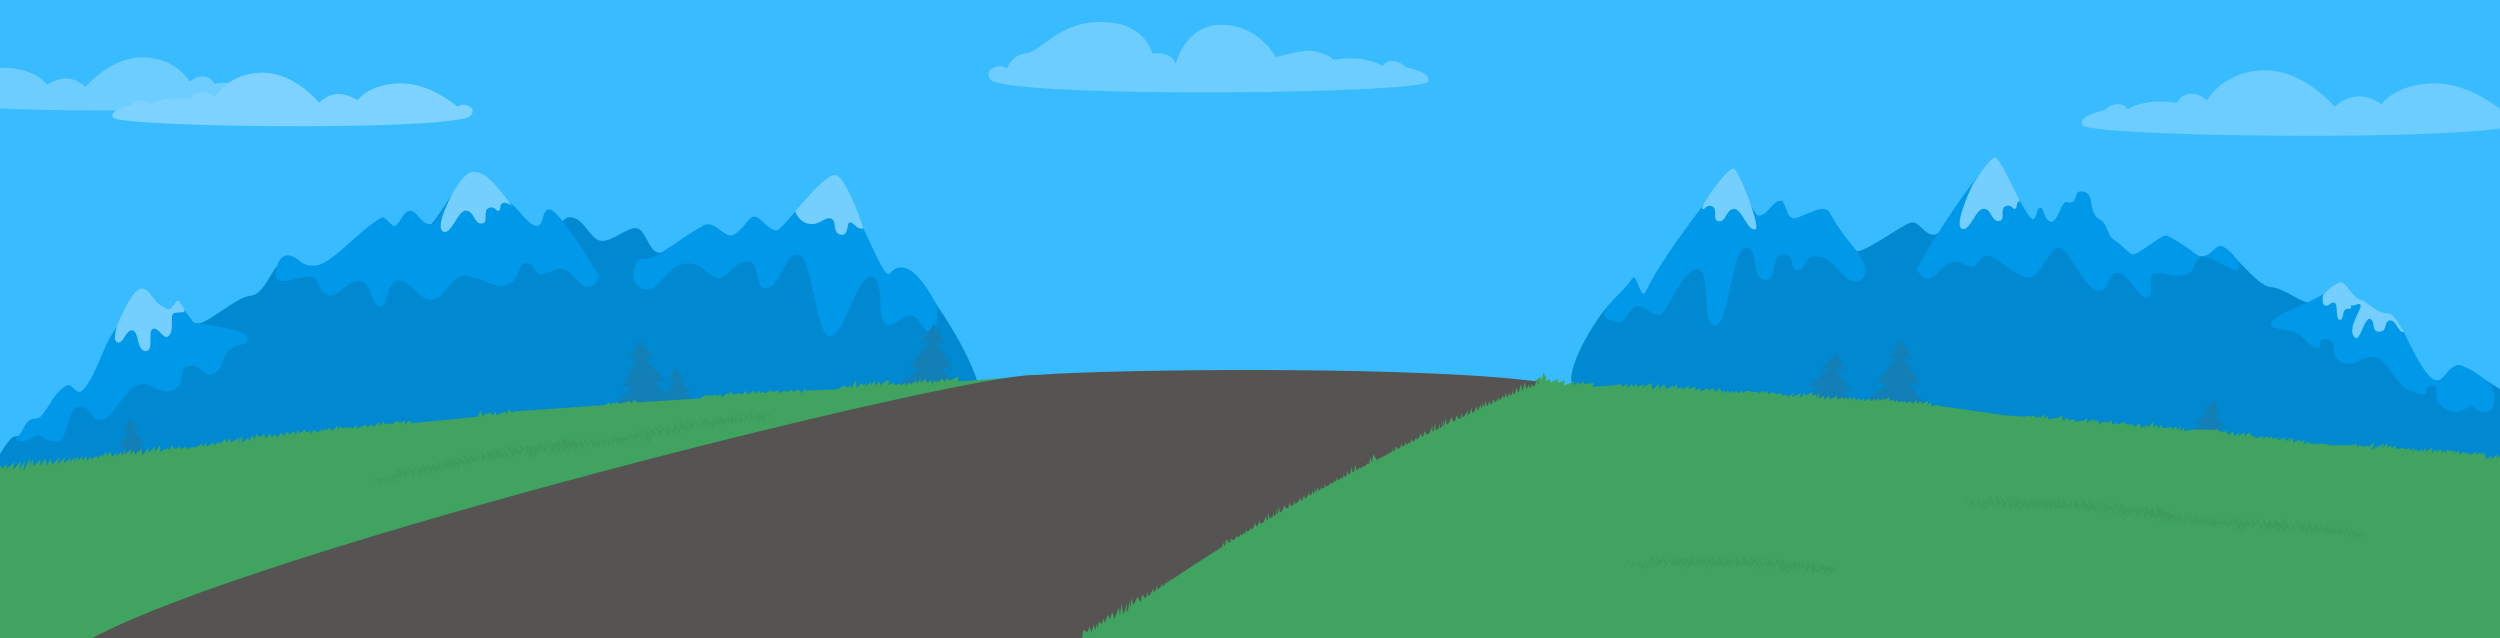 <svg version="1.1" xmlns="http://www.w3.org/2000/svg" xmlns:xlink="http://www.w3.org/1999/xlink" width="1920" height="490" viewBox="0 0 1920 490">
<g id="bg-lead">
<path id="bg-copy" d="M0.000,-0.000 L1920.000,-0.000 L1920.000,490.000 L0.000,490.000 L0.000,-0.000 z" fill="#39BBFF" />
<path id="Shape-143-copy-2" d="M-13.085,404.752 C-25.227,392.601 3.853,334.818 11.655,335.058 C19.457,335.298 17.283,324.338 25.085,324.578 C32.887,324.819 46.637,298.928 50.998,298.194 C55.359,297.461 54.386,303.904 61.294,304.985 C68.202,306.066 100.212,221.558 107.987,222.667 C115.762,223.775 123.950,245.657 129.178,244.950 C134.406,244.243 133.699,239.011 137.167,239.118 C140.634,239.225 144.501,248.540 152.316,248.347 C160.131,248.154 181.592,227.935 192.901,226.982 C204.210,226.028 209.924,200.665 219.052,200.079 C228.181,199.492 228.888,207.060 243.231,206.199 C257.574,205.339 284.896,172.504 293.578,172.338 C297.456,172.263 301.110,176.479 304.723,174.979 C309.198,173.121 313.467,164.524 316.330,165.092 C321.504,166.120 322.104,172.822 328.145,173.877 C334.187,174.931 353.726,132.116 364.128,132.436 C374.531,132.757 398.655,172.498 405.537,174.447 C407.614,175.035 409.188,181.764 412.192,181.228 C414.171,180.875 417.554,165.949 420.601,165.608 C423.648,165.268 426.160,172.061 428.292,171.609 C431.987,170.827 434.123,166.723 437.691,166.833 C448.960,167.180 452.787,183.797 461.429,184.932 C470.071,186.066 482.608,173.427 489.489,175.376 C496.371,177.325 498.464,193.888 506.266,194.129 C514.068,194.369 532.360,181.841 542.776,181.728 C553.192,181.614 560.032,184.024 565.666,184.197 C571.301,184.371 574.789,168.716 579.123,168.850 C583.458,168.984 590.045,178.475 595.273,177.768 C600.501,177.061 632.150,185.487 641.712,184.913 C651.274,184.339 673.224,210.564 680.105,212.512 C686.987,214.461 691.706,212.970 701.215,214.132 C710.724,215.293 760.284,293.174 750.959,306.743 C608.080,408.488 -0.943,416.904 -13.085,404.752 z" fill="#0089D1" />
<path id="Shape-149" d="M714.872,254.956 C708.230,255.855 706.468,241.449 698.724,242.314 C690.980,243.180 684.032,254.005 678.729,247.218 C673.425,240.431 679.781,213.027 668.767,212.688 C657.752,212.348 648.651,257.331 637.603,258.094 C626.555,258.857 624.049,196.958 613.069,195.516 C602.089,194.073 600.207,219.407 589.125,221.273 C578.043,223.139 585.330,201.285 574.316,200.945 C563.302,200.606 558.455,214.808 550.779,213.467 C543.103,212.127 537.969,199.825 524.650,202.726 C511.331,205.628 505.179,226.413 493.199,221.628 C481.219,216.843 487.013,196.834 495.013,198.501 C503.013,200.168 518.415,185.404 540.534,173.025 C548.716,168.446 556.723,183.965 563.305,180.282 C572.668,175.042 574.147,166.749 579.147,166.415 C584.147,166.082 589.111,176.164 595.778,176.831 C602.444,177.497 620.169,141.660 640.502,146.326 C657.169,146.993 677.241,218.174 683.574,209.841 C699.241,191.508 719.342,234.611 719.342,234.611 C719.342,234.611 721.515,254.056 714.872,254.956 zM443.745,215.721 C433.337,203.570 429.372,205.857 419.818,209.750 C410.264,213.643 411.665,202.171 404.334,201.945 C397.003,201.719 399.695,216.457 388.078,219.240 C376.462,222.022 359.141,205.786 350.505,213.895 C341.869,222.003 339.517,230.305 330.092,230.015 C320.666,229.724 314.866,213.843 305.376,215.644 C295.886,217.445 298.416,237.413 291.150,235.095 C283.883,232.777 285.478,215.031 274.973,215.754 C264.468,216.477 259.892,228.898 251.579,226.548 C243.265,224.198 246.793,211.745 236.288,212.468 C225.783,213.191 207.658,223.101 212.394,205.451 C217.130,187.801 230.385,200.636 230.385,200.636 C230.385,200.636 237.688,208.002 249.772,201.259 C262.010,194.429 278.126,175.436 293.424,166.898 C295.401,165.795 301.365,174.699 303.305,173.616 C308.122,170.928 309.494,161.884 315.160,161.884 C320.827,161.884 322.710,172.805 331.377,172.138 C340.043,171.471 344.912,130.225 371.868,146.879 C373.191,147.697 380.588,150.789 389.594,154.509 C396.138,157.213 403.532,170.247 410.062,172.981 C419.196,176.804 414.707,159.288 422.707,160.954 C430.707,162.621 460.372,212.271 460.372,212.271 C460.372,212.271 454.152,227.873 443.745,215.721 zM178.616,267.058 C169.880,271.106 172.741,283.068 164.005,287.117 C155.269,291.166 154.592,278.191 144.813,281.128 C135.035,284.065 144.415,294.070 133.495,299.130 C122.575,304.191 118.572,294.352 107.784,295.099 C96.997,295.846 87.597,321.464 77.885,322.244 C68.173,323.024 71.698,313.417 62.052,312.041 C52.406,310.664 51.643,335.468 46.166,338.537 C40.690,341.607 29.092,333.693 29.092,333.693 C29.092,333.693 15.570,343.543 11.903,336.543 C15.904,335.543 18.558,325.451 22.558,322.784 C26.558,320.118 28.779,323.268 32.446,318.601 C39.779,309.268 41.247,302.097 51.066,296.108 C54.868,293.788 58.686,303.249 62.371,300.497 C71.116,293.967 79.117,268.236 84.407,259.377 C97.832,236.895 99.384,243.549 99.384,243.549 C99.384,243.549 105.146,234.129 128.554,240.108 C126.708,246.752 138.896,234.646 138.896,234.646 L148.969,248.031 C148.969,248.031 187.684,252.225 189.636,258.762 C191.587,265.298 187.352,263.009 178.616,267.058 z" fill="#0098E8" />
<path id="Shape-146" d="M652.753,170.856 C649.706,171.196 652.420,181.701 645.525,180.185 C638.630,178.670 643.258,169.261 638.097,167.799 C632.936,166.338 629.228,174.039 619.759,171.576 C615.742,170.531 612.220,166.563 610.648,162.340 C620.624,151.244 634.835,133.499 641.835,134.499 C648.835,135.499 660.812,167.188 663.022,175.515 C657.781,176.656 655.801,170.516 652.753,170.856 zM386.839,155.713 C382.898,156.895 385.406,160.011 383.185,161.679 C380.965,163.348 380.705,157.695 375.437,159.704 C370.169,161.713 375.943,171.442 369.862,171.689 C363.780,171.936 364.507,162.406 358.019,161.772 C351.531,161.138 346.569,181.392 340.175,177.721 C333.780,174.051 347.071,149.392 347.071,149.392 C347.071,149.392 356.051,131.995 363.385,131.995 C370.718,131.995 376.555,135.640 392.936,157.799 C390.544,156.646 388.265,155.286 386.839,155.713 zM132.354,241.779 C131.171,245.503 133.663,254.286 129.457,258.063 C125.870,261.860 121.869,250.882 117.481,252.484 C113.094,254.085 118.681,269.888 111.746,269.674 C104.811,269.460 106.999,254.765 101.824,253.738 C96.650,252.710 94.989,264.382 90.262,262.933 C85.534,261.485 90.715,248.185 90.715,248.185 C90.715,248.185 101.611,221.323 108.944,221.656 C116.277,221.990 115.472,231.134 127.286,236.827 C133.105,241.117 134.522,227.037 138.044,232.304 C139.783,234.905 141.059,235.591 141.693,238.327 C142.407,241.406 133.372,238.570 132.354,241.779 z" fill="#74CFFF" />
<path id="Shape-143-copy" d="M1941.397,390.901 C1953.049,379.251 1943.460,324.807 1935.973,325.038 C1928.485,325.268 1938.890,303.555 1931.403,303.786 C1923.915,304.016 1894.870,280.407 1888.215,280.407 C1881.560,280.407 1876.646,293.332 1870.016,294.369 C1863.386,295.406 1840.986,251.240 1833.524,252.302 C1826.063,253.365 1818.205,246.610 1813.188,245.932 C1808.170,245.254 1803.025,221.012 1797.202,220.179 C1791.379,219.346 1781.845,232.799 1774.345,232.614 C1766.845,232.428 1754.568,221.371 1743.715,220.456 C1732.861,219.542 1716.180,193.307 1707.420,192.745 C1698.659,192.182 1700.860,197.479 1687.095,196.654 C1673.330,195.829 1670.403,185.004 1662.071,184.844 C1658.348,184.773 1639.868,201.019 1636.401,199.580 C1632.106,197.798 1628.010,194.638 1625.262,195.183 C1620.296,196.169 1619.721,179.529 1613.923,180.540 C1608.125,181.551 1610.170,157.155 1600.187,157.463 C1590.204,157.770 1592.840,165.138 1586.236,167.006 C1584.243,167.570 1577.741,183.349 1574.858,182.835 C1572.959,182.497 1569.712,177.062 1566.788,176.736 C1563.863,176.410 1561.453,173.799 1559.407,173.366 C1555.861,172.616 1537.174,135.042 1533.750,135.147 C1522.935,135.480 1494.306,179.051 1486.012,180.139 C1477.719,181.228 1474.006,169.109 1467.402,170.978 C1460.798,172.846 1433.833,192.727 1426.346,192.958 C1418.859,193.188 1409.622,167.219 1399.626,167.111 C1389.630,167.002 1383.066,175.065 1377.659,175.231 C1372.251,175.398 1368.904,170.347 1364.744,170.475 C1360.585,170.603 1354.262,174.621 1349.245,173.943 C1344.228,173.265 1338.812,141.732 1329.635,141.182 C1320.458,140.632 1267.438,228.370 1260.833,230.239 C1254.229,232.108 1252.418,227.049 1243.292,228.163 C1234.167,229.276 1199.206,283.921 1208.155,296.930 C1345.274,394.483 1929.744,402.552 1941.397,390.901 z" fill="#0089D1" />
<path id="Shape-149-copy" d="M1913.000,314.803 C1906.999,321.196 1898.424,311.112 1898.424,311.112 C1898.424,311.112 1887.294,318.700 1882.038,315.756 C1862.640,308.649 1876.882,294.867 1867.625,296.187 C1858.368,297.508 1870.902,308.377 1851.599,300.134 C1842.278,299.386 1833.257,274.824 1822.905,274.108 C1812.552,273.392 1808.710,282.825 1798.230,277.973 C1787.750,273.121 1796.752,263.529 1787.368,260.713 C1777.984,257.897 1785.653,270.337 1777.269,266.455 C1768.885,262.573 1771.631,259.432 1763.247,255.550 C1754.863,251.668 1742.480,253.863 1744.353,247.596 C1746.226,241.328 1780.798,230.608 1787.548,223.358 C1794.298,216.108 1817.135,235.517 1817.135,235.517 L1840.159,246.331 C1840.159,246.331 1841.465,247.189 1845.196,253.431 C1848.724,259.333 1860.106,286.534 1868.856,291.284 C1877.606,296.034 1879.290,278.376 1890.290,281.126 C1901.290,283.876 1913.332,296.023 1913.332,296.023 C1913.332,296.023 1919.002,308.410 1913.000,314.803 zM1693.758,197.380 C1683.677,196.687 1687.063,208.627 1679.084,210.880 C1671.105,213.133 1666.714,210.385 1656.633,209.691 C1646.552,208.998 1656.400,226.014 1649.427,228.236 C1642.453,230.458 1636.563,211.313 1627.456,209.586 C1618.348,207.859 1621.100,223.086 1612.055,223.364 C1603.009,223.643 1592.433,199.027 1584.146,191.253 C1575.858,183.479 1567.554,215.702 1556.406,213.034 C1545.258,210.366 1532.867,196.235 1525.832,196.452 C1518.796,196.668 1520.141,207.667 1510.972,203.935 C1501.803,200.202 1497.998,198.010 1488.010,209.660 C1478.023,221.311 1472.054,206.351 1472.054,206.351 C1472.054,206.351 1508.425,142.100 1531.729,122.127 C1535.591,118.818 1556.290,169.629 1561.443,168.282 C1564.382,167.424 1563.998,159.480 1566.997,159.480 C1569.997,159.480 1569.470,169.277 1575.328,170.306 C1579.973,171.123 1583.354,154.128 1587.225,155.139 C1596.488,157.559 1592.322,147.016 1597.822,147.016 C1610.822,147.016 1601.816,163.108 1613.265,168.970 C1618.410,171.604 1618.253,181.595 1624.381,184.732 C1627.221,186.185 1634.122,193.671 1637.043,195.166 C1641.557,197.477 1660.119,178.812 1664.579,181.095 C1685.959,192.040 1685.729,197.528 1691.979,196.778 C1698.229,196.028 1701.126,188.854 1705.376,188.854 C1709.626,188.854 1718.227,198.931 1718.689,200.652 C1723.234,217.575 1703.840,198.074 1693.758,197.380 zM1397.888,197.201 C1385.107,194.419 1388.498,206.214 1381.132,207.499 C1373.765,208.784 1379.928,195.167 1369.358,195.493 C1358.788,195.818 1365.781,216.772 1355.146,214.983 C1344.511,213.193 1351.023,188.904 1340.486,190.287 C1329.948,191.670 1327.544,251.019 1316.941,250.287 C1306.338,249.555 1314.241,206.426 1303.671,206.752 C1293.101,207.077 1282.563,233.351 1277.473,239.859 C1272.384,246.366 1265.716,235.987 1258.284,235.157 C1250.852,234.328 1249.162,248.140 1242.787,247.278 C1216.739,243.755 1245.764,227.210 1253.387,214.002 C1256.749,208.176 1260.252,231.378 1263.746,224.118 C1280.416,189.485 1329.884,130.361 1329.884,130.361 C1329.884,130.361 1344.272,158.967 1349.551,165.296 C1357.801,167.361 1361.153,152.452 1368.726,154.348 C1371.457,156.725 1372.496,167.927 1377.996,167.677 C1383.496,167.427 1401.023,155.389 1405.098,163.080 C1413.491,178.920 1426.330,193.149 1426.330,193.149 C1426.330,193.149 1439.568,210.736 1428.071,215.324 C1416.575,219.912 1410.670,199.982 1397.888,197.201 z" fill="#0098E8" />
<path id="Shape-146-copy" d="M1835.279,246.110 C1830.313,247.095 1834.076,254.522 1827.421,254.727 C1820.765,254.932 1824.464,246.443 1820.253,244.907 C1816.042,243.372 1812.203,263.058 1808.760,259.417 C1799.340,250.965 1823.178,227.996 1807.564,234.722 C1802.534,233.628 1808.779,237.351 1803.358,237.102 C1797.938,236.852 1800.716,245.925 1796.959,245.625 C1793.203,245.324 1796.051,233.162 1792.697,232.432 C1789.344,231.703 1788.761,236.302 1784.954,234.338 C1783.990,233.841 1783.707,231.188 1783.821,227.502 C1784.660,224.631 1794.460,216.780 1797.960,216.780 C1801.460,216.780 1808.341,229.757 1812.841,230.257 C1817.341,230.757 1824.440,240.786 1834.940,240.786 C1838.190,240.786 1845.913,254.288 1846.376,254.927 C1841.838,256.315 1840.245,245.124 1835.279,246.110 zM1540.368,158.313 C1535.304,160.234 1540.855,169.539 1535.009,169.775 C1529.163,170.011 1529.862,160.898 1523.625,160.291 C1517.388,159.685 1512.618,179.053 1506.471,175.543 C1500.323,172.033 1515.023,141.758 1515.023,141.758 C1515.023,141.758 1528.568,120.246 1532.318,120.996 C1536.068,121.746 1548.206,148.463 1551.330,154.497 C1547.541,155.627 1549.952,158.607 1547.817,160.203 C1545.682,161.798 1545.432,156.393 1540.368,158.313 zM1331.532,160.432 C1325.306,161.041 1326.004,170.178 1320.167,169.941 C1314.331,169.704 1319.873,160.375 1314.817,158.450 C1309.762,156.524 1309.512,161.943 1307.381,160.344 C1305.427,158.615 1327.149,127.969 1331.399,129.469 C1335.649,130.969 1350.956,170.881 1348.657,175.724 C1342.521,179.244 1337.759,159.824 1331.532,160.432 z" fill="#74CFFF" />
<path id="Shape-324" d="M1382.000,307.543 L1397.923,296.848 L1389.077,296.848 L1405.000,282.587 L1397.923,283.478 L1411.192,271.000 L1416.500,285.261 L1410.308,282.587 L1421.808,301.304 L1413.846,300.413 L1428.000,312.000 L1382.000,307.543 z" fill="#137FB7" />
<path id="Shape-324-copy-6" d="M1680.000,332.848 L1691.423,325.283 L1685.077,325.283 L1696.500,315.196 L1691.423,315.826 L1700.942,307.000 L1704.750,317.087 L1700.308,315.196 L1708.558,328.435 L1702.846,327.804 L1713.000,336.000 L1680.000,332.848 z" fill="#137FB7" />
<path id="Shape-324-copy" d="M1479.086,311.149 L1465.894,293.959 L1474.611,295.464 L1462.026,274.760 L1468.848,276.842 L1460.395,260.691 L1450.239,275.440 L1456.796,273.858 L1441.600,294.288 L1449.597,294.764 L1432.998,307.716 L1479.086,311.149 z" fill="#137FB7" />
<path id="Shape-324-copy-2" d="M736.086,299.149 L722.894,281.959 L731.611,283.464 L719.026,262.760 L725.848,264.842 L717.395,248.691 L707.239,263.439 L713.796,261.858 L698.600,282.288 L706.597,282.764 L689.998,295.716 L736.086,299.149 z" fill="#137FB7" />
<path id="Shape-324-copy-3" d="M517.872,307.849 L502.083,293.009 L510.928,293.090 L495.172,274.685 L502.240,275.640 L491.295,261.062 L483.648,277.255 L489.864,274.637 L478.159,297.249 L486.128,296.430 L471.833,311.888 L517.872,307.849 z" fill="#137FB7" />
<path id="Shape-324-copy-4" d="M534.998,310.544 L525.394,301.490 L530.774,301.539 L521.190,290.311 L525.489,290.894 L518.832,282.000 L514.180,291.879 L517.961,290.282 L510.841,304.077 L515.689,303.577 L506.994,313.008 L534.998,310.544 z" fill="#137FB7" />
<path id="Shape-324-copy-5" d="M115.998,350.544 L106.394,341.490 L111.774,341.539 L102.190,330.311 L106.490,330.894 L99.832,322.000 L95.180,331.879 L98.961,330.282 L91.841,344.077 L96.689,343.577 L87.994,353.008 L115.998,350.544 z" fill="#137FB7" />
<path id="bg-copy-2" d="M0.000,490.000 L0.000,357.000 L2.000,360.000 L5.000,356.000 L5.000,360.000 L11.000,355.000 L10.000,361.000 L16.000,354.000 L15.000,361.000 L19.000,354.000 L18.000,362.000 L23.000,352.000 L23.000,358.000 L25.000,352.000 L26.000,358.000 L31.000,353.000 L31.000,358.000 L35.000,352.000 L36.000,358.000 L39.000,352.000 L40.000,357.000 L46.000,351.000 L44.000,357.000 L50.000,351.000 L49.000,356.000 L55.000,351.000 L53.000,355.000 L58.000,351.000 L57.000,355.000 L60.000,350.000 L60.000,354.000 L63.000,350.000 L63.000,354.000 L66.000,350.000 L67.000,354.000 L70.000,350.000 L70.000,353.000 L74.000,350.000 L75.000,352.000 L78.000,349.000 L79.000,351.000 L81.000,347.000 L82.000,350.000 L85.000,347.000 L86.000,351.000 L90.000,347.000 L89.000,351.000 L93.000,347.000 L94.000,350.000 L96.000,345.000 L96.000,349.000 L101.000,345.000 L100.000,349.000 L103.000,346.000 L103.000,349.000 L109.000,345.000 L109.000,350.000 L114.000,344.000 L114.000,348.000 L119.000,343.000 L119.000,347.000 L123.000,342.000 L123.000,347.000 L125.000,346.000 L127.000,344.000 L127.000,346.000 L129.000,344.000 L130.000,346.000 L132.000,342.000 L134.000,345.000 L138.000,343.000 L139.000,345.000 L143.000,343.000 L144.000,345.000 L148.000,343.000 L149.000,344.000 L155.000,341.000 L156.000,343.000 L158.000,340.000 L159.000,343.000 L164.000,340.000 L165.000,342.000 L168.000,339.000 L169.000,341.000 L173.000,337.000 L174.000,340.000 L177.000,336.000 L177.000,340.000 L184.000,336.000 L183.000,341.000 L186.000,334.000 L186.000,340.000 L191.000,336.000 L191.000,339.000 L194.000,334.000 L195.000,338.000 L197.000,333.000 L199.000,336.000 L203.000,333.000 L204.000,337.000 L207.000,333.000 L209.000,336.000 L211.000,333.000 L213.000,336.000 L216.000,332.000 L218.000,335.000 L221.000,331.000 L222.000,334.000 L226.000,331.000 L227.000,334.000 L229.000,330.000 L230.000,333.000 L234.000,330.000 L235.000,332.000 L238.000,331.000 L239.000,333.000 L241.000,330.000 L244.000,332.000 L247.000,330.000 L248.000,331.000 L250.000,329.000 L251.000,331.000 L253.000,328.000 L255.000,331.000 L259.000,327.000 L260.000,330.000 L261.000,327.000 L263.000,329.000 L265.000,328.000 L267.000,329.000 L268.000,328.000 L271.000,329.000 L273.000,327.000 L275.000,329.000 L281.000,326.000 L282.000,328.000 L286.000,326.000 L287.000,328.000 L291.000,324.000 L292.000,327.000 L295.000,323.000 L295.000,326.000 L299.000,325.000 L301.000,326.000 L305.000,323.000 L307.000,325.000 L311.000,323.000 L311.000,326.000 L314.000,323.000 L317.000,325.000 L367.000,320.000 L369.000,315.000 L371.000,320.000 L373.000,317.000 L374.000,318.000 L377.000,317.000 L378.000,319.000 L381.000,316.000 L381.000,319.000 L388.000,316.000 L389.000,318.000 L391.000,314.000 L393.000,317.000 L395.000,316.000 L465.000,311.000 L468.000,309.000 L469.000,311.000 L471.000,309.000 L472.000,310.000 L474.000,309.000 L476.000,310.000 L484.000,308.000 L485.000,310.000 L487.000,307.000 L489.000,309.000 L538.000,306.000 L542.000,303.000 L542.000,305.000 L544.000,303.000 L545.000,304.000 L549.000,303.000 L551.000,304.000 L553.000,303.000 L555.000,305.000 L558.000,302.000 L559.000,303.000 L561.000,301.000 L563.000,303.000 L568.000,302.000 L570.000,303.000 L573.000,300.000 L574.000,303.000 L579.000,300.000 L580.000,302.000 L583.000,300.000 L584.000,302.000 L586.000,301.000 L588.000,302.000 L590.000,300.000 L591.000,301.000 L592.000,299.000 L593.000,301.000 L598.000,300.000 L599.000,302.000 L602.000,300.000 L605.000,301.000 L608.000,299.000 L609.000,301.000 L613.000,299.000 L616.000,302.000 L618.000,298.000 L619.000,300.000 L643.000,299.000 L649.000,296.000 L650.000,298.000 L653.000,296.000 L654.000,298.000 L657.000,292.000 L658.000,298.000 L662.000,294.000 L663.000,296.000 L665.000,294.000 L665.000,297.000 L669.000,293.000 L669.000,296.000 L672.000,292.000 L672.000,296.000 L676.000,293.000 L676.000,296.000 C676.000,296.000 677.418,294.865 678.744,293.805 C679.908,292.874 681.000,292.000 681.000,292.000 L683.000,293.000 L682.000,296.000 L686.000,294.000 L688.000,296.000 L691.000,294.000 L692.000,296.000 L695.000,294.000 L696.000,296.000 L698.000,294.000 L700.000,295.000 L704.000,292.000 L704.000,295.000 L707.000,291.000 L707.000,294.000 L711.000,291.000 L712.000,294.000 L715.000,292.000 L716.000,295.000 L718.000,292.000 L719.000,294.000 L720.000,292.000 L721.000,293.000 L723.000,291.000 L726.000,293.000 L727.000,290.000 C727.000,290.000 728.750,292.500 730.000,292.000 C731.250,291.500 736.000,289.000 736.000,289.000 L736.000,293.000 L790.000,289.000 L795.000,289.000 L800.000,289.000 L805.000,289.000 L810.000,289.000 L814.000,288.000 L822.000,288.000 L827.000,287.000 L832.000,288.000 L836.000,287.000 L840.000,287.000 L853.000,287.000 L857.000,287.000 L862.000,287.000 L875.000,289.000 L880.000,289.000 L884.000,288.000 L894.000,287.000 L899.000,287.000 L904.000,287.000 L908.000,288.000 L912.000,288.000 L917.000,288.000 L921.000,288.000 L925.000,289.000 L927.000,288.000 L931.000,287.000 L934.000,287.000 L938.000,287.000 L943.000,287.000 L948.000,287.000 L966.000,287.000 L971.000,290.000 L978.000,288.000 L983.000,287.000 L989.000,288.000 L991.000,288.000 L997.000,289.000 L1002.000,289.000 L1010.000,289.000 L1014.000,287.000 L1016.000,287.000 L1020.000,288.000 L1060.000,287.000 L1062.000,287.000 L1063.000,288.000 L1067.000,288.000 L1071.000,289.000 L1078.000,289.000 L1083.000,289.000 L1086.000,290.000 L1092.000,289.000 L1095.000,290.000 L1100.000,289.000 L1103.000,289.000 L1109.000,290.000 L1114.000,288.000 L1117.000,289.000 L1121.000,289.000 L1126.000,290.000 L1130.000,290.000 L1134.000,289.000 L1138.000,290.000 L1142.000,291.000 L1147.000,290.000 L1152.000,291.000 L1155.000,292.000 L1159.000,291.000 L1163.000,292.000 L1165.000,292.000 L1170.000,294.000 L1175.000,293.000 L1178.000,293.000 L1182.000,290.000 L1185.000,294.000 L1190.000,291.000 L1191.000,294.000 L1196.000,291.000 L1197.000,294.000 L1202.000,292.000 L1201.000,296.000 L1209.000,293.000 L1208.000,296.000 L1213.000,293.000 L1212.000,296.000 L1216.000,293.000 L1217.000,295.000 L1224.000,294.000 L1223.000,297.000 L1239.000,296.000 L1245.000,295.000 L1246.000,297.000 L1250.000,295.000 L1250.000,298.000 L1253.000,295.000 L1255.000,297.000 L1257.000,294.000 L1257.000,297.000 L1263.000,295.000 L1261.000,298.000 L1268.000,294.000 L1269.000,299.000 L1274.000,295.000 L1274.000,299.000 L1278.000,295.000 L1280.000,299.000 L1285.000,296.000 L1285.000,298.000 L1288.000,295.000 L1288.000,299.000 L1292.000,297.000 L1292.000,299.000 L1298.000,296.000 L1296.000,299.000 L1302.000,297.000 L1302.000,300.000 L1306.000,298.000 L1306.000,301.000 L1311.000,298.000 L1312.000,300.000 L1316.000,298.000 L1317.000,301.000 L1321.000,298.000 L1322.000,301.000 L1324.000,300.000 L1325.000,302.000 L1327.000,300.000 L1329.000,302.000 L1330.000,300.000 L1331.000,302.000 L1333.000,300.000 L1335.000,302.000 L1338.000,300.000 L1339.000,302.000 L1342.000,300.000 L1346.000,301.000 L1350.000,301.000 L1351.000,302.000 L1354.000,300.000 L1355.000,302.000 L1357.000,300.000 L1358.000,303.000 L1361.000,301.000 L1362.000,302.000 L1364.000,302.000 L1364.000,303.000 L1368.000,302.000 L1369.000,304.000 L1372.000,303.000 L1373.000,305.000 L1378.000,301.000 L1376.000,305.000 L1383.000,302.000 L1382.000,306.000 L1386.000,302.000 L1387.000,304.000 L1392.000,301.000 L1392.000,304.000 L1395.000,303.000 L1395.000,306.000 L1397.000,302.000 L1397.000,306.000 L1401.000,304.000 L1401.000,307.000 L1405.000,304.000 L1405.000,307.000 L1411.000,304.000 L1411.000,307.000 L1416.000,305.000 L1416.000,307.000 L1418.000,305.000 L1419.000,307.000 L1421.000,305.000 L1422.000,307.000 L1425.000,305.000 L1425.000,308.000 L1428.000,305.000 L1428.000,308.000 L1431.000,306.000 L1432.000,308.000 L1436.000,306.000 L1437.000,308.000 L1440.000,306.000 L1440.000,308.000 L1443.000,306.000 L1443.000,308.000 L1447.000,306.000 L1448.000,307.000 L1451.000,305.000 L1451.000,308.000 L1454.000,307.000 L1455.000,309.000 L1457.000,307.000 L1458.000,309.000 L1461.000,308.000 L1461.000,309.000 L1464.000,308.000 L1464.000,310.000 L1467.000,308.000 L1469.000,310.000 L1472.000,307.000 L1472.000,310.000 L1475.000,308.000 L1476.000,310.000 L1481.000,308.000 L1480.000,311.000 L1483.000,309.000 L1483.000,312.000 L1487.000,311.000 L1491.000,312.000 L1540.000,319.000 L1555.000,320.000 L1559.000,319.000 L1559.000,320.000 L1562.000,319.000 L1564.000,321.000 L1566.000,320.000 L1567.000,321.000 L1570.000,318.000 L1570.000,322.000 L1572.000,319.000 L1573.000,322.000 L1580.000,321.000 L1584.000,319.000 L1584.000,323.000 L1588.000,321.000 L1589.000,323.000 L1593.000,322.000 L1594.000,324.000 L1599.000,323.000 L1599.000,324.000 L1603.000,321.000 L1603.000,325.000 L1606.000,322.000 L1606.000,324.000 L1608.000,321.000 L1608.000,325.000 L1610.000,321.000 L1610.000,324.000 L1612.000,323.000 L1612.000,326.000 C1612.000,326.000 1613.902,324.732 1614.677,324.215 C1614.875,324.083 1615.000,324.000 1615.000,324.000 L1618.000,324.000 L1618.000,325.000 L1622.000,323.000 L1622.000,326.000 L1626.000,325.000 L1627.000,326.000 L1631.000,324.000 L1633.000,326.000 L1638.000,326.000 L1639.000,328.000 L1643.000,325.000 L1645.000,329.000 L1647.000,326.000 L1647.000,329.000 L1649.000,326.000 L1650.000,328.000 C1650.000,328.000 1650.213,327.787 1650.500,327.500 C1651.092,326.908 1652.000,326.000 1652.000,326.000 L1654.000,324.000 L1654.000,329.000 L1656.000,326.000 L1658.000,329.000 L1660.000,326.000 L1661.000,329.000 L1668.000,328.000 L1669.000,330.000 L1671.000,327.000 L1672.000,330.000 L1675.000,327.000 L1674.000,331.000 L1678.000,328.000 L1677.000,331.000 L1683.000,330.000 L1690.000,330.000 L1694.000,330.000 L1701.000,330.000 L1701.000,331.000 L1703.000,329.000 L1704.000,332.000 L1705.000,330.000 L1706.000,332.000 L1709.000,331.000 L1712.000,334.000 L1715.000,331.000 L1716.000,335.000 L1720.000,332.000 L1719.000,335.000 L1724.000,332.000 L1724.000,335.000 L1728.000,332.000 L1729.000,335.000 L1731.000,334.000 L1730.000,336.000 L1733.000,335.000 L1732.000,337.000 L1738.000,335.000 L1738.000,337.000 L1742.000,335.000 L1742.000,337.000 L1745.000,335.000 L1745.000,337.000 L1750.000,336.000 L1749.000,338.000 L1752.000,337.000 L1755.000,336.000 L1755.000,339.000 L1759.000,336.000 L1758.000,339.000 L1761.000,336.000 L1761.000,340.000 L1765.000,338.000 L1767.000,338.000 L1765.000,340.000 L1770.000,338.000 L1769.000,342.000 L1772.000,339.000 L1773.000,341.000 L1774.000,339.000 C1774.000,339.000 1774.322,339.643 1774.600,340.200 C1774.813,340.625 1775.000,341.000 1775.000,341.000 L1777.000,341.000 L1778.000,340.000 L1778.000,342.000 L1780.000,340.000 L1780.000,342.000 L1782.000,340.000 L1783.000,341.000 L1785.000,341.000 L1787.000,341.000 L1790.000,342.000 L1804.000,342.000 L1810.000,341.000 L1810.000,344.000 L1812.000,342.000 L1816.000,343.000 L1819.000,342.000 L1818.000,344.000 L1824.000,339.000 L1821.000,346.000 L1826.000,342.000 L1824.000,345.000 L1829.000,341.000 L1828.000,344.000 L1831.000,340.000 L1830.000,344.000 L1834.000,340.000 L1833.000,344.000 L1836.000,342.000 L1837.000,344.000 L1840.000,342.000 L1840.000,345.000 L1845.000,344.000 L1847.000,345.000 L1851.000,344.000 L1850.000,346.000 L1855.000,344.000 L1852.000,347.000 L1856.000,345.000 L1857.000,347.000 L1860.000,345.000 L1860.000,347.000 L1863.000,344.000 L1863.000,347.000 C1863.000,347.000 1864.579,345.947 1865.446,345.369 C1865.774,345.151 1866.000,345.000 1866.000,345.000 L1868.000,344.000 L1868.000,348.000 L1871.000,345.000 L1871.000,347.000 L1875.000,345.000 L1875.000,348.000 L1877.000,346.000 L1878.000,348.000 L1880.000,345.000 L1880.000,346.000 L1883.000,346.000 L1883.000,347.000 L1886.000,346.000 L1885.000,349.000 L1888.000,346.000 L1889.000,349.000 L1892.000,347.000 L1893.000,348.000 L1895.000,347.000 L1894.000,349.000 L1898.000,348.000 L1897.000,350.000 C1897.000,350.000 1897.895,349.403 1898.708,348.862 C1899.382,348.412 1900.000,348.000 1900.000,348.000 L1902.000,347.000 L1902.000,350.000 L1905.000,347.000 L1905.000,349.000 L1909.000,347.000 L1907.000,350.000 L1910.000,349.000 L1908.000,353.000 L1914.000,350.000 L1913.000,353.000 L1918.000,349.000 L1918.000,352.000 L1920.000,350.000 L1920.000,490.000 L0.000,490.000 z" fill="#40A35F" />
<path id="Rectangle-15" d="M1815.283,412.561 L1815.060,409.527 L1816.412,410.224 L1817.085,410.458 L1815.283,412.561 zM1812.123,408.012 L1814.927,409.458 C1814.927,409.458 1813.081,411.114 1813.081,411.114 C1812.803,410.095 1812.123,408.012 1812.123,408.012 zM1812.949,411.232 C1812.949,411.232 1809.593,414.243 1809.593,414.243 C1809.593,414.243 1810.191,410.668 1810.191,410.668 C1810.939,411.895 1809.985,406.547 1809.985,406.547 C1809.985,406.547 1812.212,409.864 1812.949,411.232 zM1807.981,408.996 C1807.981,408.996 1805.920,410.262 1805.920,410.262 C1805.708,409.525 1805.437,408.648 1805.159,407.783 C1805.159,407.783 1805.609,406.667 1805.609,406.667 C1806.155,407.627 1806.636,408.519 1806.636,408.519 L1807.392,406.370 C1807.392,406.370 1808.899,408.180 1809.889,410.085 C1809.889,410.085 1805.335,416.085 1805.335,416.085 L1807.981,408.996 zM1804.242,405.036 C1803.708,403.515 1804.501,404.748 1805.313,406.151 C1805.313,406.151 1804.795,406.663 1804.795,406.663 C1804.594,406.057 1804.403,405.494 1804.242,405.036 zM1805.112,409.920 C1805.268,410.141 1805.403,410.334 1805.523,410.506 C1805.523,410.506 1803.581,411.699 1803.581,411.699 C1803.581,411.699 1804.598,409.175 1804.598,409.175 C1804.764,409.419 1804.933,409.667 1805.112,409.920 zM1802.115,405.043 C1802.453,405.687 1802.977,406.635 1803.681,407.763 C1803.681,407.763 1799.825,411.569 1799.825,411.569 C1799.825,411.569 1802.115,405.043 1802.115,405.043 zM1796.466,409.286 L1796.811,409.692 L1796.592,408.752 L1797.225,406.068 L1796.210,407.114 L1795.465,403.919 L1799.730,407.570 L1801.662,404.140 C1801.662,404.140 1801.815,404.471 1802.111,405.034 C1802.111,405.034 1795.895,411.710 1795.895,411.710 L1796.466,409.286 zM1792.516,408.545 L1792.929,409.068 L1792.695,407.933 L1793.121,406.479 L1792.535,407.154 L1791.861,403.874 L1795.362,407.988 L1791.520,411.946 L1792.516,408.545 zM1788.654,411.627 C1788.654,411.627 1789.527,407.397 1789.527,407.397 C1789.621,407.524 1789.707,407.638 1789.779,407.733 C1790.766,409.041 1789.257,404.417 1789.257,404.417 L1791.950,407.828 L1788.654,411.627 zM1785.420,410.687 L1786.848,405.489 L1782.903,409.827 L1783.829,406.601 C1783.829,406.601 1782.501,407.298 1782.501,407.298 C1782.677,406.996 1781.922,403.318 1781.922,403.318 L1785.617,406.530 C1785.617,406.530 1786.943,404.820 1786.246,403.372 C1785.611,402.053 1788.248,405.675 1789.467,407.317 C1789.467,407.317 1785.420,410.687 1785.420,410.687 zM1782.292,407.064 C1782.374,407.234 1782.431,407.310 1782.468,407.316 C1782.468,407.316 1778.604,409.348 1778.604,409.348 L1780.344,406.646 L1774.654,408.328 L1774.592,404.847 L1773.372,406.548 L1772.587,401.044 L1777.689,406.431 L1776.761,401.527 C1776.761,401.527 1781.595,405.617 1782.292,407.064 zM1770.841,410.075 L1770.662,404.988 L1766.717,409.325 C1766.717,409.325 1767.455,406.194 1767.455,406.194 C1767.569,406.361 1767.665,406.500 1767.737,406.595 C1768.060,407.022 1767.936,406.443 1767.625,405.473 C1767.625,405.473 1768.047,403.683 1768.047,403.683 C1768.047,403.683 1767.296,404.494 1767.296,404.494 C1766.589,402.468 1765.543,399.804 1765.543,399.804 L1773.063,406.978 L1770.841,410.075 zM1766.736,405.097 C1766.736,405.097 1764.276,407.750 1764.276,407.750 C1764.276,407.750 1765.611,403.322 1765.611,403.322 C1766.013,403.961 1766.399,404.571 1766.736,405.097 zM1764.247,405.019 C1763.878,402.874 1762.973,399.676 1762.393,398.470 C1761.754,397.143 1763.819,400.477 1765.599,403.303 C1765.599,403.303 1764.247,405.019 1764.247,405.019 zM1758.335,399.714 C1758.335,399.714 1760.325,402.492 1762.011,404.656 C1762.011,404.656 1760.875,405.640 1760.875,405.640 C1759.828,403.033 1758.335,399.714 1758.335,399.714 zM1752.312,408.443 L1754.978,402.515 L1753.578,403.751 L1752.453,397.914 C1752.453,397.914 1755.822,403.424 1756.670,404.442 C1757.519,405.460 1755.161,399.819 1754.603,398.661 C1754.232,397.889 1756.420,401.112 1758.547,404.208 C1758.547,404.208 1752.312,408.443 1752.312,408.443 zM1746.970,409.584 L1750.874,402.926 L1743.618,407.039 L1744.872,402.112 L1740.773,407.880 L1739.961,402.045 L1741.383,404.683 L1742.920,398.946 L1746.858,404.895 L1747.244,399.000 L1753.394,403.914 L1746.970,409.584 zM1735.656,401.518 L1733.761,402.682 L1731.968,398.522 L1738.663,403.498 L1738.025,398.454 L1739.943,402.011 L1735.313,407.416 L1735.656,401.518 zM1730.206,404.864 L1730.301,404.524 L1729.598,405.238 L1728.671,405.807 L1729.437,403.447 L1729.862,403.820 L1729.596,402.957 L1730.423,400.409 L1732.900,403.210 L1730.206,404.864 zM1727.946,397.608 C1727.946,397.608 1730.270,400.237 1730.270,400.237 C1730.009,400.563 1729.621,401.046 1729.176,401.595 C1729.176,401.595 1727.946,397.608 1727.946,397.608 zM1725.631,405.757 C1724.911,406.432 1726.410,403.661 1727.509,401.756 C1727.509,401.756 1728.404,402.541 1728.404,402.541 C1727.301,403.888 1726.103,405.316 1725.631,405.757 zM1724.298,401.297 C1724.464,401.022 1724.562,400.860 1724.562,400.860 C1724.562,400.860 1724.450,400.982 1724.259,401.188 C1724.259,401.188 1723.040,397.835 1723.040,397.835 C1723.040,397.835 1727.190,401.476 1727.190,401.476 C1726.632,402.096 1725.932,402.884 1725.183,403.730 C1725.183,403.730 1724.298,401.297 1724.298,401.297 zM1718.063,407.375 C1717.702,407.631 1717.619,407.337 1717.714,406.731 C1717.714,406.731 1718.258,405.536 1718.258,405.536 C1718.258,405.536 1717.955,405.693 1717.955,405.693 C1718.335,404.354 1719.044,402.505 1719.705,401.042 C1719.705,401.042 1720.794,402.843 1720.794,402.843 C1720.794,402.843 1720.241,399.921 1720.241,399.921 C1720.404,399.604 1720.556,399.331 1720.688,399.126 C1720.732,399.057 1720.764,399.005 1720.789,398.962 C1720.789,398.962 1723.514,401.984 1723.514,401.984 C1721.947,403.651 1719.071,406.661 1718.063,407.375 zM1719.866,397.939 C1719.866,397.939 1720.745,398.914 1720.745,398.914 C1720.635,399.022 1720.436,399.249 1720.173,399.558 C1720.173,399.558 1719.866,397.939 1719.866,397.939 zM1714.336,406.575 C1714.336,406.575 1716.688,401.745 1716.688,401.745 C1716.688,401.745 1716.340,402.044 1716.340,402.044 C1716.691,401.376 1717.003,400.794 1717.195,400.437 C1717.195,400.437 1718.074,401.658 1718.074,401.658 L1717.286,397.044 C1717.286,397.044 1719.381,400.507 1719.381,400.507 C1717.699,402.546 1715.077,405.816 1714.384,406.530 C1714.366,406.549 1714.352,406.560 1714.336,406.575 zM1714.833,397.157 L1717.089,400.290 L1715.316,401.606 L1714.833,397.157 zM1712.692,401.160 L1711.399,402.366 L1712.077,398.130 L1714.800,401.989 L1711.172,404.680 L1712.692,401.160 zM1709.159,404.458 L1710.098,401.000 L1711.030,402.711 L1709.159,404.458 zM1696.130,401.791 C1696.153,401.670 1696.182,401.549 1696.227,401.431 C1696.227,401.431 1696.359,401.572 1696.359,401.572 C1696.359,401.572 1696.130,401.791 1696.130,401.791 zM1707.734,401.860 L1704.713,404.565 L1706.053,400.389 C1706.053,400.389 1704.894,401.146 1703.571,402.090 C1703.571,402.090 1703.611,401.982 1703.611,401.982 C1703.611,401.982 1703.333,402.261 1703.333,402.261 C1701.888,403.302 1700.321,404.521 1699.882,405.202 C1699.012,406.553 1700.711,401.531 1700.711,401.531 L1696.648,404.263 C1696.648,404.263 1696.495,404.002 1696.349,403.609 C1696.349,403.609 1697.422,400.556 1697.422,400.556 L1696.634,401.309 L1695.953,396.634 L1699.334,401.424 L1698.812,398.108 L1703.659,401.478 L1702.265,398.583 L1707.705,400.953 L1708.194,397.506 L1709.930,400.691 L1707.466,402.721 L1707.734,401.860 zM1693.487,403.774 C1693.487,403.774 1694.333,401.452 1694.333,401.452 L1693.355,401.882 L1693.046,398.036 C1693.046,398.036 1696.007,401.197 1696.007,401.197 C1695.389,401.780 1694.347,402.870 1693.487,403.774 zM1689.922,403.391 L1690.323,402.203 L1690.521,402.465 L1690.428,401.893 L1690.472,401.764 L1690.854,401.254 L1690.628,401.304 L1690.779,400.857 L1690.327,401.272 L1689.605,396.842 L1693.045,401.965 L1692.948,402.061 L1689.922,403.391 zM1686.555,402.203 L1687.197,400.458 L1686.150,401.150 L1685.583,395.929 L1689.784,401.490 L1686.555,402.203 zM1682.182,402.745 L1681.257,400.492 L1681.283,399.747 L1682.326,401.068 L1680.852,394.287 L1684.740,399.661 L1682.182,402.745 zM1677.229,402.821 C1677.635,401.951 1678.037,401.113 1678.349,400.485 C1678.355,400.474 1678.358,400.465 1678.364,400.454 C1678.364,400.454 1678.583,400.734 1678.583,400.734 C1678.583,400.734 1678.457,400.260 1678.457,400.260 C1678.694,399.743 1678.619,399.714 1678.376,399.955 C1678.376,399.955 1678.208,399.322 1678.208,399.322 L1678.795,397.435 L1677.923,398.252 L1676.818,394.092 L1680.923,399.292 C1680.923,399.292 1677.229,402.821 1677.229,402.821 zM1673.815,399.707 L1673.405,397.984 L1673.705,397.234 L1673.299,397.538 L1672.087,392.451 L1675.942,397.366 L1673.815,399.707 zM1672.757,397.945 L1667.278,402.054 L1670.610,396.520 L1662.766,401.080 L1665.840,395.354 L1657.357,401.845 L1661.717,395.476 L1654.191,399.070 L1655.786,394.243 L1651.294,399.710 L1650.889,393.784 L1645.880,398.864 L1646.635,393.005 L1639.367,396.793 C1639.367,396.793 1641.078,392.556 1641.078,392.556 C1641.092,392.574 1641.107,392.593 1641.119,392.610 C1641.533,393.158 1641.508,392.664 1641.340,391.907 C1641.340,391.907 1641.732,390.936 1641.732,390.936 C1641.732,390.936 1641.543,391.143 1641.237,391.474 C1640.983,390.475 1640.598,389.294 1640.598,389.294 L1644.269,393.945 L1643.202,388.751 L1648.152,394.569 L1646.806,388.796 L1651.071,392.447 L1653.002,389.017 C1653.002,389.017 1654.199,391.603 1656.453,394.797 C1658.707,397.991 1656.986,395.804 1657.208,396.265 C1657.718,397.324 1657.765,397.122 1657.574,396.310 C1657.574,396.310 1656.230,392.253 1656.230,392.253 C1656.230,392.253 1656.272,391.957 1656.272,391.957 C1656.023,391.194 1655.780,390.474 1655.583,389.913 C1655.093,388.518 1655.719,389.440 1656.453,390.684 C1656.453,390.684 1656.883,387.656 1656.883,387.656 L1660.822,393.605 L1660.463,389.140 C1660.463,389.140 1663.946,394.401 1663.946,394.401 C1663.697,393.604 1663.464,392.889 1663.464,392.889 L1664.712,393.533 L1665.031,391.931 L1667.806,395.119 L1669.771,395.802 L1669.634,392.564 L1672.757,397.945 zM1636.339,396.531 C1635.310,397.366 1638.709,392.284 1639.479,391.255 C1640.248,390.226 1633.634,396.913 1631.001,399.356 C1628.367,401.799 1635.614,391.571 1635.614,391.571 C1635.614,391.571 1630.155,396.714 1628.676,397.613 C1627.238,398.488 1630.345,391.757 1631.756,389.730 C1632.632,390.598 1633.388,391.433 1633.633,391.941 C1634.330,393.389 1633.262,388.195 1633.262,388.195 L1636.958,391.407 C1636.958,391.407 1638.284,389.697 1637.587,388.249 C1636.970,386.967 1639.443,390.353 1640.702,392.051 C1639.345,393.511 1637.048,395.954 1636.339,396.531 zM1625.647,395.944 C1625.647,395.944 1626.668,393.795 1626.668,393.795 C1626.668,393.795 1626.658,393.269 1626.658,393.269 C1627.332,392.159 1628.012,391.080 1628.333,390.572 C1628.333,390.572 1629.029,391.308 1629.029,391.308 L1628.101,386.404 C1628.101,386.404 1630.054,388.056 1631.657,389.632 C1630.520,390.754 1627.166,394.404 1625.647,395.944 zM1626.627,391.482 L1626.586,389.153 L1624.702,391.352 L1623.928,385.920 L1628.227,390.461 L1626.627,391.482 zM1622.133,394.351 L1621.968,394.456 L1622.818,390.342 L1624.331,391.785 L1622.133,394.351 zM1621.373,390.131 L1617.985,392.545 L1617.974,392.391 L1617.095,393.180 L1615.331,394.437 L1617.184,389.803 C1617.184,389.803 1616.559,390.152 1615.699,390.659 C1615.455,388.599 1614.388,384.707 1613.733,383.347 C1612.758,381.320 1618.090,390.164 1619.078,391.472 C1620.065,392.779 1616.883,384.681 1616.883,384.681 L1622.761,390.288 L1620.330,393.127 L1621.373,390.131 zM1612.925,392.387 C1612.080,389.935 1609.675,384.591 1609.675,384.591 C1609.675,384.591 1613.052,389.304 1614.737,391.236 C1614.143,391.598 1613.515,391.993 1612.925,392.387 zM1607.531,393.007 C1607.531,393.007 1607.455,392.853 1607.367,392.607 C1607.367,392.607 1609.076,388.367 1609.076,388.367 C1609.076,388.367 1608.181,389.250 1608.181,389.250 C1608.024,388.346 1606.395,384.475 1605.944,383.538 C1605.497,382.609 1608.757,387.465 1611.156,390.923 C1611.156,390.923 1607.531,393.007 1607.531,393.007 zM1608.059,389.371 C1608.059,389.371 1607.344,390.076 1607.344,390.076 C1607.395,389.977 1607.452,389.880 1607.521,389.787 C1608.483,388.501 1604.437,392.294 1603.216,393.387 C1603.198,393.404 1603.183,393.415 1603.166,393.429 C1603.166,393.429 1604.146,390.635 1604.146,390.635 C1604.278,390.390 1604.366,390.233 1604.366,390.233 L1604.253,390.330 L1604.780,388.827 L1604.989,388.994 L1604.894,388.503 L1605.049,388.062 L1604.850,388.275 L1603.794,382.791 C1603.794,382.791 1607.163,388.301 1608.011,389.319 C1608.029,389.341 1608.044,389.355 1608.059,389.371 zM1600.221,393.248 L1601.915,389.199 L1599.718,390.947 L1600.152,389.109 L1596.362,393.013 L1597.973,389.431 L1598.199,389.772 L1598.263,388.785 L1598.369,388.549 L1598.275,388.602 L1598.585,383.877 L1604.526,388.624 L1600.221,393.248 zM1595.928,389.929 L1596.048,389.520 L1595.466,390.190 L1593.482,391.311 L1592.804,389.259 L1594.260,383.823 L1597.656,388.952 L1595.928,389.929 zM1589.005,391.332 C1589.005,391.332 1589.774,388.531 1589.774,388.531 C1589.774,388.531 1588.281,390.172 1588.281,390.172 C1588.727,389.368 1589.165,388.599 1589.511,388.009 C1589.511,388.009 1590.003,388.375 1590.003,388.375 L1589.366,383.331 C1589.366,383.331 1591.899,388.030 1591.899,388.030 C1591.409,388.658 1590.411,389.878 1589.005,391.332 zM1586.523,390.913 L1586.478,390.605 L1586.755,389.642 L1586.367,389.846 L1586.194,388.659 C1586.194,388.659 1586.019,388.802 1585.742,389.044 C1585.742,389.044 1583.309,383.399 1583.309,383.399 C1583.309,383.399 1589.226,387.797 1589.226,387.797 C1588.268,388.790 1586.523,390.913 1586.523,390.913 zM1585.376,389.371 C1584.813,389.881 1584.047,390.618 1583.354,391.430 C1583.354,391.430 1582.411,391.926 1582.411,391.926 C1582.509,391.484 1582.713,390.842 1582.927,390.221 C1582.927,390.221 1583.270,389.688 1583.270,389.688 C1583.270,389.688 1583.095,389.739 1583.095,389.739 C1583.370,388.967 1583.616,388.333 1583.616,388.333 C1583.616,388.333 1582.798,389.152 1581.889,390.096 C1581.889,390.096 1580.624,390.470 1580.624,390.470 C1580.958,389.857 1581.236,389.359 1581.236,389.359 L1577.563,390.425 L1577.518,387.888 L1575.373,390.878 L1573.897,391.086 L1574.279,392.403 L1573.768,393.116 L1573.588,388.029 L1569.643,392.366 L1570.974,386.724 L1567.202,390.791 L1568.553,386.309 L1564.357,391.632 L1565.882,386.880 L1559.808,392.138 L1562.247,387.361 L1562.613,388.033 L1563.418,383.007 L1566.799,387.797 L1566.174,382.034 L1569.415,386.535 L1568.627,381.921 L1572.135,387.720 L1571.207,382.816 L1576.587,388.783 L1574.381,382.712 L1581.203,388.697 L1579.287,382.485 C1579.287,382.485 1585.376,389.371 1585.376,389.371 zM1557.904,385.556 L1549.896,392.626 L1553.800,385.967 L1546.544,390.080 L1547.518,386.255 L1548.070,386.844 L1547.294,381.510 L1550.675,386.301 L1550.153,382.985 L1554.999,386.355 L1553.606,383.460 L1559.045,385.830 L1559.535,382.383 L1561.994,386.896 L1555.238,391.484 L1557.904,385.556 zM1542.880,385.039 L1541.710,386.406 L1540.946,381.719 L1544.745,387.378 L1544.387,382.913 L1547.232,385.950 L1543.699,390.921 L1542.880,385.039 zM1538.239,390.457 L1538.582,384.560 L1537.335,385.325 L1536.749,381.917 L1541.362,386.812 L1538.239,390.457 zM1532.018,380.275 L1536.764,385.676 L1531.597,388.848 L1532.561,385.878 L1533.492,387.057 L1532.965,384.633 L1533.547,382.840 C1533.547,382.840 1533.242,383.222 1532.782,383.794 C1532.782,383.794 1532.018,380.275 1532.018,380.275 zM1529.476,386.505 C1529.476,386.505 1529.748,386.722 1529.748,386.722 C1529.748,386.722 1529.621,386.242 1529.621,386.242 C1530.098,385.374 1530.614,384.480 1530.978,383.873 C1530.978,383.873 1531.837,384.962 1531.837,384.962 C1530.618,386.460 1529.103,388.288 1528.558,388.798 C1528.039,389.284 1528.671,387.983 1529.476,386.505 zM1527.984,380.081 C1527.984,380.081 1530.851,383.713 1530.851,383.713 C1530.496,384.093 1529.983,384.664 1529.381,385.339 C1529.381,385.339 1527.984,380.081 1527.984,380.081 zM1526.836,388.208 C1526.836,388.208 1526.288,385.906 1526.288,385.906 C1526.595,385.387 1526.868,384.931 1527.075,384.586 C1527.075,384.586 1528.814,385.976 1528.814,385.976 C1528.194,386.674 1527.514,387.443 1526.836,388.208 zM1525.715,383.498 C1525.715,383.498 1526.947,384.484 1526.947,384.484 C1526.731,384.715 1526.460,385.005 1526.151,385.332 C1526.151,385.332 1525.715,383.498 1525.715,383.498 zM1523.430,391.991 C1521.931,393.591 1523.773,390.226 1525.436,387.359 C1525.436,387.359 1526.288,388.826 1526.288,388.826 C1525.195,390.055 1524.153,391.219 1523.430,391.991 zM1523.262,383.612 C1523.262,383.612 1524.977,386.567 1524.977,386.567 C1524.481,387.083 1523.958,387.621 1523.453,388.130 C1523.453,388.130 1523.262,383.612 1523.262,383.612 zM1520.989,390.416 C1520.171,390.995 1520.773,388.771 1521.661,386.429 C1521.661,386.429 1523.287,388.297 1523.287,388.297 C1522.330,389.255 1521.457,390.084 1520.989,390.416 zM1519.730,384.210 C1519.730,384.210 1520.779,385.415 1520.779,385.415 C1519.337,387.181 1517.814,389.052 1517.310,389.571 C1516.444,390.463 1518.626,386.281 1519.730,384.210 zM1518.658,382.979 L1519.377,383.805 L1518.340,384.574 L1518.658,382.979 zM1513.391,384.635 L1516.780,385.732 L1513.664,388.043 L1513.391,384.635 zM1512.261,386.852 L1513.252,388.349 L1511.502,389.647 L1512.261,386.852 zM1509.810,383.151 L1511.134,385.151 L1509.313,386.651 L1509.810,383.151 zM1725.136,403.783 C1723.489,405.642 1721.619,407.760 1720.504,408.950 C1718.604,410.977 1722.069,405.032 1723.738,402.233 C1723.738,402.233 1725.136,403.783 1725.136,403.783 zM1685.925,401.299 L1685.096,401.848 L1685.179,400.268 L1685.925,401.299 zM1677.182,398.947 L1674.748,401.228 L1676.125,397.600 L1677.182,398.947 zM1673.793,399.731 L1671.851,401.868 L1673.150,398.622 L1673.793,399.731 zM1610.692,394.171 C1609.977,395.127 1610.921,392.677 1611.454,391.352 C1611.808,391.859 1612.136,392.325 1612.424,392.728 C1611.630,393.280 1610.969,393.801 1610.692,394.171 zM1678.000,399.990 C1678.000,399.990 1678.158,400.191 1678.158,400.191 C1678.053,400.311 1677.934,400.455 1677.806,400.614 C1677.806,400.614 1678.000,399.990 1678.000,399.990 zM1760.037,406.365 C1760.037,406.365 1756.882,409.097 1756.882,409.097 C1756.882,409.097 1759.024,404.901 1759.024,404.901 C1759.373,405.408 1759.714,405.901 1760.037,406.365 zM1761.533,408.461 C1761.533,408.461 1761.431,408.591 1761.431,408.591 C1761.431,408.591 1761.490,408.407 1761.490,408.407 C1761.505,408.425 1761.520,408.444 1761.533,408.461 zM1763.288,406.235 C1763.288,406.235 1761.786,408.141 1761.786,408.141 C1761.758,408.040 1761.723,407.927 1761.684,407.804 C1761.684,407.804 1762.496,405.272 1762.496,405.272 C1762.781,405.629 1763.049,405.956 1763.288,406.235 z" fill="#3D9C5B" />
<path id="Rectangle-15-cop" d="M1403.012,442.211 L1405.878,436.378 C1405.878,436.378 1404.592,437.437 1404.592,437.437 C1404.412,436.720 1403.415,434.000 1403.415,434.000 L1407.781,436.056 L1410.392,436.859 L1409.924,437.854 L1403.012,442.211 zM1404.525,437.492 C1404.525,437.492 1397.634,443.169 1397.634,443.169 C1397.634,443.169 1401.652,436.822 1401.652,436.822 C1402.296,437.575 1401.225,432.612 1401.225,432.612 C1401.225,432.612 1403.892,436.292 1404.491,437.429 C1404.504,437.454 1404.514,437.473 1404.525,437.492 zM1401.589,436.739 C1401.589,436.739 1394.371,440.511 1394.371,440.511 L1395.791,435.629 L1391.499,441.254 L1390.881,435.347 L1386.058,440.603 L1386.601,434.721 L1379.474,438.768 C1379.474,438.768 1381.032,434.472 1381.032,434.472 C1381.046,434.489 1381.062,434.508 1381.075,434.525 C1381.508,435.057 1381.465,434.565 1381.270,433.814 C1381.270,433.814 1381.627,432.830 1381.627,432.830 C1381.627,432.830 1381.446,433.043 1381.151,433.385 C1380.862,432.395 1380.434,431.230 1380.434,431.230 L1384.271,435.745 L1383.017,430.593 L1388.174,436.229 L1386.621,430.509 L1391.014,434.004 L1392.821,430.507 C1392.821,430.507 1394.110,433.048 1396.477,436.159 C1398.844,439.269 1397.046,437.146 1397.284,437.598 C1398.781,440.442 1396.494,434.019 1395.432,431.309 C1394.370,428.600 1397.949,434.704 1397.949,434.704 L1398.628,432.529 C1398.628,432.529 1400.397,434.503 1401.445,436.493 C1401.499,436.597 1401.547,436.676 1401.589,436.739 zM1376.438,438.615 C1375.441,439.487 1378.654,434.285 1379.386,433.229 C1380.119,432.173 1373.749,439.094 1371.205,441.630 C1368.661,444.166 1375.536,433.684 1375.536,433.684 C1375.536,433.684 1370.265,439.020 1368.820,439.972 C1367.414,440.898 1370.277,434.059 1371.614,431.983 C1372.521,432.820 1373.306,433.626 1373.569,434.125 C1374.318,435.547 1373.064,430.395 1373.064,430.395 L1376.873,433.472 C1376.873,433.472 1378.137,431.715 1377.388,430.294 C1376.725,429.034 1379.318,432.329 1380.638,433.981 C1379.334,435.489 1377.126,438.013 1376.438,438.615 zM1365.733,438.413 C1365.733,438.413 1366.675,436.229 1366.675,436.229 C1366.675,436.229 1366.647,435.703 1366.647,435.703 C1367.281,434.570 1367.921,433.466 1368.223,432.948 C1368.223,432.948 1368.946,433.658 1368.946,433.658 L1367.842,428.791 C1367.842,428.791 1369.853,430.372 1371.511,431.889 C1370.416,433.051 1367.195,436.819 1365.733,438.413 zM1366.551,433.919 L1366.426,431.593 L1364.623,433.858 L1363.654,428.457 L1368.114,432.840 L1366.551,433.919 zM1362.164,436.947 L1362.003,437.058 L1362.704,432.916 L1364.268,434.304 L1362.164,436.947 zM1361.252,432.758 L1357.953,435.292 L1357.936,435.138 L1357.086,435.958 L1355.369,437.277 L1357.054,432.580 C1357.054,432.580 1356.445,432.949 1355.601,433.489 C1355.283,431.438 1354.077,427.588 1353.374,426.252 C1352.326,424.262 1357.973,432.909 1359.007,434.180 C1360.041,435.451 1356.570,427.473 1356.570,427.473 L1362.645,432.864 L1360.317,435.789 L1361.252,432.758 zM1352.891,435.314 C1351.958,432.894 1349.363,427.642 1349.363,427.642 C1349.363,427.642 1352.907,432.230 1354.660,434.100 C1354.081,434.482 1353.465,434.900 1352.891,435.314 zM1347.523,436.129 C1347.523,436.129 1347.441,435.978 1347.344,435.736 C1347.344,435.736 1348.900,431.436 1348.900,431.436 C1348.900,431.436 1348.037,432.352 1348.037,432.352 C1347.848,431.453 1346.081,427.643 1345.596,426.723 C1345.116,425.811 1348.549,430.547 1351.070,433.916 C1351.070,433.916 1347.523,436.129 1347.523,436.129 zM1347.919,432.476 C1347.919,432.476 1347.231,433.207 1347.231,433.207 C1347.278,433.106 1347.331,433.007 1347.397,432.912 C1348.312,431.592 1344.405,435.528 1343.224,436.664 C1343.206,436.681 1343.192,436.693 1343.175,436.708 C1343.175,436.708 1344.055,433.880 1344.055,433.880 C1344.178,433.631 1344.260,433.471 1344.260,433.471 L1344.151,433.572 L1344.623,432.051 L1344.837,432.210 L1344.725,431.723 L1344.864,431.277 L1344.673,431.497 L1343.420,426.054 C1343.420,426.054 1346.985,431.440 1347.870,432.426 C1347.888,432.447 1347.904,432.461 1347.919,432.476 zM1340.226,436.633 L1341.773,432.525 L1339.641,434.351 L1340.008,432.499 L1336.361,436.537 L1337.842,432.899 L1338.080,433.232 L1338.109,432.243 L1338.207,432.004 L1338.115,432.060 L1338.254,427.327 L1344.362,431.857 L1340.226,436.633 zM1335.816,433.470 L1335.921,433.057 L1335.365,433.747 L1333.422,434.939 L1332.670,432.913 L1333.930,427.429 L1337.508,432.432 L1335.816,433.470 zM1328.948,435.121 C1328.948,435.121 1329.616,432.294 1329.616,432.294 C1329.616,432.294 1328.183,433.988 1328.183,433.988 C1328.600,433.169 1329.010,432.384 1329.334,431.782 C1329.334,431.782 1329.840,432.130 1329.840,432.130 L1329.022,427.112 C1329.022,427.112 1331.722,431.718 1331.722,431.718 C1331.255,432.362 1330.301,433.618 1328.948,435.121 zM1326.453,434.792 L1326.397,434.486 L1326.639,433.513 L1326.259,433.731 L1326.043,432.551 C1326.043,432.551 1325.873,432.700 1325.605,432.952 C1325.605,432.952 1322.971,427.398 1322.971,427.398 C1322.971,427.398 1329.042,431.581 1329.042,431.581 C1328.121,432.607 1326.453,434.792 1326.453,434.792 zM1325.251,433.292 C1324.707,433.822 1323.968,434.586 1323.305,435.423 C1323.305,435.423 1322.380,435.952 1322.380,435.952 C1322.462,435.507 1322.643,434.858 1322.834,434.229 C1322.834,434.229 1323.158,433.684 1323.158,433.684 C1323.158,433.684 1322.985,433.742 1322.985,433.742 C1323.232,432.960 1323.455,432.318 1323.455,432.318 C1323.455,432.318 1322.667,433.166 1321.792,434.142 C1321.792,434.142 1320.542,434.561 1320.542,434.561 C1320.854,433.936 1321.113,433.429 1321.113,433.429 L1317.481,434.627 L1317.345,432.093 L1315.309,435.158 L1313.842,435.419 L1314.270,436.722 L1313.785,437.452 L1313.423,432.375 L1309.636,436.851 L1310.763,431.165 L1307.140,435.365 L1308.329,430.837 L1304.327,436.308 L1305.680,431.504 L1299.799,436.977 L1302.065,432.115 L1302.455,432.773 L1303.078,427.722 L1306.629,432.388 L1305.797,426.650 L1309.199,431.032 L1308.245,426.449 L1311.959,432.118 L1310.856,427.251 L1316.447,433.021 L1314.024,427.033 L1321.056,432.768 L1318.918,426.630 C1318.918,426.630 1325.251,433.292 1325.251,433.292 zM1297.660,430.467 L1289.911,437.820 L1293.574,431.026 L1286.470,435.397 L1287.305,431.539 L1287.879,432.108 L1286.911,426.806 L1290.462,431.472 L1289.821,428.177 L1294.786,431.370 L1293.289,428.527 L1298.810,430.700 L1299.176,427.238 L1301.795,431.659 L1295.209,436.487 L1297.660,430.467 zM1287.009,431.244 L1283.657,436.340 L1282.627,430.491 L1281.506,431.899 L1280.575,427.243 L1284.575,432.762 L1284.056,428.312 L1287.009,431.244 zM1278.184,436.073 L1278.314,430.166 L1277.096,430.976 L1276.388,427.592 L1281.174,432.317 L1278.184,436.073 zM1271.601,426.121 L1276.538,431.347 L1271.488,434.703 L1272.345,431.700 L1273.317,432.845 L1272.704,430.442 L1273.221,428.629 C1273.221,428.629 1272.930,429.022 1272.491,429.609 C1272.491,429.609 1271.601,426.121 1271.601,426.121 zM1269.285,432.438 C1269.285,432.438 1269.564,432.645 1269.564,432.645 C1269.564,432.645 1269.419,432.170 1269.419,432.170 C1269.865,431.285 1270.349,430.373 1270.691,429.754 C1270.691,429.754 1271.589,430.811 1271.589,430.811 C1270.424,432.352 1268.975,434.233 1268.449,434.763 C1267.948,435.267 1268.533,433.944 1269.285,432.438 zM1267.562,426.072 C1267.562,426.072 1270.558,429.598 1270.558,429.598 C1270.217,429.991 1269.724,430.579 1269.147,431.276 C1269.147,431.276 1267.562,426.072 1267.562,426.072 zM1266.707,434.235 C1266.707,434.235 1266.077,431.954 1266.077,431.954 C1266.365,431.425 1266.621,430.959 1266.816,430.606 C1266.816,430.606 1268.604,431.933 1268.604,431.933 C1268.009,432.653 1267.358,433.446 1266.707,434.235 zM1265.417,429.569 C1265.417,429.569 1266.684,430.509 1266.684,430.509 C1266.476,430.748 1266.216,431.047 1265.920,431.385 C1265.920,431.385 1265.417,429.569 1265.417,429.569 zM1263.440,438.138 C1261.999,439.790 1263.719,436.361 1265.278,433.437 C1265.278,433.437 1266.181,434.872 1266.181,434.872 C1265.134,436.140 1264.135,437.340 1263.440,438.138 zM1262.970,429.770 C1262.970,429.770 1264.790,432.661 1264.790,432.661 C1264.313,433.195 1263.810,433.752 1263.324,434.279 C1263.324,434.279 1262.970,429.770 1262.970,429.770 zM1260.944,436.651 C1260.147,437.260 1260.669,435.016 1261.472,432.643 C1261.472,432.643 1263.163,434.452 1263.163,434.452 C1262.242,435.444 1261.400,436.303 1260.944,436.651 zM1259.462,430.495 C1259.462,430.495 1260.553,431.662 1260.553,431.662 C1259.177,433.479 1257.721,435.403 1257.237,435.940 C1256.403,436.862 1258.433,432.605 1259.462,430.495 zM1258.347,429.303 L1259.095,430.103 L1258.086,430.909 L1258.347,429.303 zM1253.142,431.147 L1256.569,432.122 L1253.538,434.544 L1253.142,431.147 zM1252.093,433.404 L1253.137,434.864 L1251.435,436.225 L1252.093,433.404 zM1249.511,429.793 L1250.906,431.744 L1249.140,433.309 L1249.511,429.793 zM1350.723,437.179 C1350.043,438.160 1350.898,435.678 1351.384,434.334 C1351.755,434.828 1352.099,435.281 1352.402,435.673 C1351.627,436.254 1350.987,436.798 1350.723,437.179 z" fill="#3D9C5B" />
<path id="Rectangle-15-cop" d="M590.998,320.827 L590.043,317.938 L591.524,318.285 L592.233,318.347 L590.998,320.827 zM586.825,317.185 L589.897,317.904 C589.897,317.904 588.510,319.960 588.510,319.960 C587.992,319.040 586.825,317.185 586.825,317.185 zM585.889,323.845 C585.889,323.845 585.598,320.231 585.598,320.231 C586.623,321.239 584.394,316.284 584.394,316.284 C584.394,316.284 587.363,318.959 588.411,320.107 C588.411,320.107 585.889,323.845 585.889,323.845 zM582.209,326.668 L583.048,319.149 C583.048,319.149 581.357,320.879 581.357,320.879 C580.972,320.215 580.495,319.431 580.015,318.659 C580.015,318.659 580.180,317.467 580.180,317.467 C580.943,318.266 581.627,319.014 581.627,319.014 L581.837,316.745 C581.837,316.745 583.739,318.133 585.164,319.739 C585.164,319.739 582.209,326.668 582.209,326.668 zM581.032,321.212 C581.032,321.212 579.439,322.842 579.439,322.842 C579.439,322.842 579.810,320.146 579.810,320.146 C580.030,320.343 580.255,320.541 580.490,320.743 C580.697,320.921 580.873,321.073 581.032,321.212 zM578.456,316.219 C577.568,314.873 578.637,315.877 579.767,317.039 C579.767,317.039 579.389,317.662 579.389,317.662 C579.047,317.124 578.724,316.624 578.456,316.219 zM575.765,323.632 C575.765,323.632 576.395,316.744 576.395,316.744 C576.880,317.286 577.619,318.078 578.577,319.000 C578.577,319.000 575.765,323.632 575.765,323.632 zM571.951,322.236 L572.384,322.545 L571.943,321.687 L571.903,318.929 L571.173,320.191 L569.672,317.275 L574.698,319.776 L575.736,315.979 C575.736,315.979 575.965,316.262 576.389,316.736 C576.389,316.736 571.987,324.726 571.987,324.726 L571.951,322.236 zM567.802,326.021 L567.939,322.480 L568.467,322.886 L567.964,321.842 L568.023,320.328 L567.619,321.126 L566.166,318.109 L570.563,321.246 L567.802,326.021 zM564.945,326.410 C564.945,326.410 564.761,322.095 564.761,322.095 C564.882,322.194 564.994,322.285 565.086,322.360 C566.363,323.387 563.772,319.271 563.772,319.271 L567.216,321.923 L564.945,326.410 zM561.579,326.286 L561.697,320.898 L558.928,326.066 L559.040,322.711 C559.040,322.711 557.923,323.711 557.923,323.711 C558.020,323.375 556.390,319.993 556.390,319.993 L560.757,322.207 C560.757,322.207 561.627,320.225 560.598,318.991 C559.659,317.865 563.103,320.739 564.683,322.031 C564.683,322.031 561.579,326.286 561.579,326.286 zM557.663,323.535 C557.783,323.680 557.857,323.740 557.895,323.736 C557.895,323.736 554.642,326.649 554.642,326.649 L555.671,323.605 L550.562,326.623 L549.654,323.261 L548.885,325.208 L546.783,320.061 L553.044,324.043 L550.949,319.513 C550.949,319.513 556.634,322.301 557.663,323.535 zM547.291,329.245 L545.877,324.355 L543.108,329.524 C543.108,329.524 543.061,326.307 543.061,326.307 C543.212,326.442 543.339,326.552 543.432,326.627 C543.849,326.963 543.588,326.431 543.050,325.566 C543.050,325.566 543.023,323.727 543.023,323.727 C543.023,323.727 542.492,324.697 542.492,324.697 C541.313,322.904 539.649,320.576 539.649,320.576 L548.691,325.700 L547.291,329.245 zM539.663,325.949 C538.783,323.958 537.126,321.078 536.269,320.050 C535.326,318.918 538.141,321.648 540.556,323.956 C540.556,323.956 539.663,325.949 539.663,325.949 zM536.544,327.373 C534.893,325.100 532.636,322.245 532.636,322.245 C532.636,322.245 535.243,324.453 537.407,326.142 C537.407,326.142 536.544,327.373 536.544,327.373 zM528.922,332.178 L530.063,325.779 L529.006,327.320 L526.493,321.933 C526.493,321.933 531.104,326.456 532.174,327.236 C533.245,328.017 529.584,323.120 528.761,322.133 C528.212,321.475 531.120,324.068 533.938,326.552 C533.938,326.552 528.922,332.178 528.922,332.178 zM528.868,327.522 L524.019,334.587 L526.183,327.178 L520.149,332.936 L520.164,327.851 L517.594,334.445 L515.384,328.983 L517.406,331.195 L517.499,325.257 L522.768,330.067 L521.706,324.256 L528.868,327.522 zM511.081,329.522 L509.527,331.112 L506.774,327.514 L514.479,330.709 L512.632,325.972 L515.359,328.955 L512.186,335.325 L511.081,329.522 zM506.611,334.095 L506.620,333.742 L506.112,334.605 L505.352,335.383 L505.519,332.908 L506.022,333.166 L505.554,332.394 L505.735,329.721 L508.820,331.834 L506.611,334.095 zM502.651,327.609 C502.651,327.609 505.546,329.591 505.546,329.591 C505.371,329.971 505.113,330.534 504.815,331.175 C504.815,331.175 502.651,327.609 502.651,327.609 zM501.462,334.219 C501.462,334.219 500.012,332.075 500.012,332.075 C500.105,331.768 500.161,331.587 500.161,331.587 C500.161,331.587 500.082,331.732 499.947,331.978 C499.947,331.978 497.948,329.024 497.948,329.024 C497.948,329.024 502.860,331.544 502.860,331.544 C502.469,332.281 501.983,333.216 501.462,334.219 zM495.446,339.489 C495.158,339.825 495.006,339.561 494.950,338.950 C494.950,338.950 495.186,337.658 495.186,337.658 C495.186,337.658 494.931,337.885 494.931,337.885 C494.973,336.493 495.210,334.527 495.494,332.947 C495.494,332.947 496.990,334.429 496.990,334.429 C496.990,334.429 495.742,331.729 495.742,331.729 C495.822,331.382 495.903,331.080 495.981,330.849 C496.007,330.771 496.025,330.714 496.039,330.666 C496.039,330.666 499.418,332.933 499.418,332.933 C498.305,334.931 496.249,338.551 495.446,339.489 zM494.895,329.899 C494.895,329.899 495.985,330.630 495.985,330.630 C495.905,330.762 495.766,331.030 495.587,331.394 C495.587,331.394 494.895,329.899 494.895,329.899 zM491.672,339.566 C491.659,339.589 491.648,339.604 491.636,339.621 C491.636,339.621 492.740,334.365 492.740,334.365 C492.740,334.365 492.475,334.739 492.475,334.739 C492.653,334.006 492.814,333.365 492.913,332.972 C492.913,332.972 494.064,333.942 494.064,333.942 L492.174,329.659 C492.174,329.659 495.050,332.507 495.050,332.507 C493.915,334.895 492.169,338.705 491.672,339.566 zM491.375,334.564 L489.823,330.366 L492.775,332.856 L491.375,334.564 zM488.106,338.555 L488.722,334.770 L487.762,336.256 L487.387,331.982 L490.969,335.060 L488.106,338.555 zM486.099,338.830 L486.167,335.247 L487.488,336.680 L486.099,338.830 zM484.084,336.658 L481.814,340.017 L482.095,335.641 C482.095,335.641 481.155,336.659 480.103,337.897 C480.103,337.897 480.115,337.781 480.115,337.781 C480.115,337.781 479.913,338.120 479.913,338.120 C478.765,339.482 477.543,341.045 477.283,341.813 C476.769,343.335 477.192,338.050 477.192,338.050 L473.918,341.690 C473.918,341.690 473.706,341.470 473.469,341.125 C473.469,341.125 473.765,337.906 473.765,337.906 L473.184,338.829 L471.385,334.460 L475.831,338.282 L474.517,335.193 L480.039,337.281 L477.981,334.812 L483.835,335.785 L483.470,332.323 L485.929,334.989 L484.034,337.558 L484.084,336.658 zM470.733,341.987 C470.733,341.987 470.988,339.528 470.988,339.528 L470.144,340.183 L468.907,336.529 C468.907,336.529 472.549,338.872 472.549,338.872 C472.092,339.588 471.347,340.900 470.733,341.987 zM469.793,340.456 L467.182,342.483 L467.282,341.234 L467.538,341.440 L467.308,340.907 L467.319,340.772 L467.565,340.184 L467.358,340.287 L467.395,339.818 L467.058,340.329 L465.279,336.209 L469.863,340.340 L469.793,340.456 zM463.627,342.151 L463.824,340.303 L462.978,341.230 L461.156,336.303 L466.585,340.673 L463.627,342.151 zM459.518,343.743 L458.072,341.783 L457.916,341.055 L459.249,342.082 L456.167,335.864 L461.247,340.129 L459.518,343.743 zM454.733,345.024 C454.915,344.081 455.100,343.171 455.250,342.485 C455.253,342.473 455.254,342.464 455.257,342.452 C455.257,342.452 455.537,342.669 455.537,342.669 C455.537,342.669 455.300,342.241 455.300,342.241 C455.404,341.682 455.324,341.671 455.147,341.965 C455.147,341.965 454.830,341.392 454.830,341.392 L454.939,339.419 L454.293,340.423 L452.208,336.659 L457.456,340.701 C457.456,340.701 454.733,345.024 454.733,345.024 zM450.663,342.836 L449.845,341.265 L449.954,340.464 L449.634,340.858 L447.219,336.219 L452.155,340.047 L450.663,342.836 zM449.207,341.385 L444.895,346.705 L446.779,340.526 L440.281,346.861 L441.867,340.557 L435.222,348.920 L437.899,341.681 L431.476,347.001 L431.846,341.930 L428.822,348.327 L426.985,342.679 L423.365,348.826 L422.669,342.960 L416.544,348.404 C416.544,348.404 417.171,343.878 417.171,343.878 C417.187,343.891 417.208,343.908 417.224,343.921 C417.757,344.350 417.612,343.878 417.266,343.187 C417.266,343.187 417.410,342.148 417.410,342.148 C417.410,342.148 417.277,342.394 417.060,342.790 C416.571,341.883 415.910,340.832 415.910,340.832 L420.604,344.447 L418.303,339.671 L424.522,344.106 L421.809,338.836 L426.835,341.337 L427.873,337.540 C427.873,337.540 429.663,339.757 432.627,342.305 C435.592,344.853 433.391,343.152 433.717,343.544 C434.470,344.447 434.467,344.241 434.084,343.499 C434.084,343.499 431.792,339.892 431.792,339.892 C431.792,339.892 431.760,339.594 431.760,339.594 C431.332,338.915 430.922,338.277 430.594,337.780 C429.779,336.546 430.610,337.288 431.626,338.316 C431.626,338.316 431.305,335.275 431.305,335.275 L436.574,340.084 L435.138,335.841 C435.138,335.841 439.798,340.094 439.798,340.094 C439.363,339.382 438.962,338.746 438.962,338.746 L440.329,339.066 L440.249,337.435 L443.717,339.851 L445.790,340.034 L444.868,336.927 L449.207,341.385 zM413.542,348.888 C412.749,349.949 414.806,344.192 415.302,343.006 C415.798,341.821 411.013,349.918 409.054,352.929 C407.095,355.940 411.631,344.254 411.631,344.254 C411.631,344.254 407.590,350.573 406.375,351.805 C405.193,353.004 406.566,345.721 407.440,343.410 C408.501,344.039 409.439,344.663 409.800,345.097 C410.828,346.331 408.528,341.554 408.528,341.554 L412.894,343.768 C412.894,343.768 413.764,341.786 412.735,340.552 C411.823,339.458 415.048,342.141 416.683,343.480 C415.722,345.227 414.090,348.156 413.542,348.888 zM403.031,350.925 C403.031,350.925 403.496,348.592 403.496,348.592 C403.496,348.592 403.359,348.084 403.359,348.084 C403.742,346.843 404.138,345.631 404.326,345.061 C404.326,345.061 405.181,345.604 405.181,345.604 L403.086,341.074 C403.086,341.074 405.382,342.201 407.320,343.339 C406.491,344.705 404.128,349.061 403.031,350.925 zM402.893,346.359 L402.286,344.110 L400.995,346.701 L398.920,341.622 L404.196,344.978 L402.893,346.359 zM397.468,346.329 L394.771,349.496 L394.722,349.349 L394.062,350.328 L392.658,351.977 L393.326,347.031 C393.326,347.031 392.805,347.522 392.094,348.224 C391.355,346.285 389.373,342.771 388.406,341.611 C386.966,339.883 394.293,347.161 395.569,348.188 C396.846,349.216 391.786,342.137 391.786,342.137 L398.853,346.143 L397.187,349.489 L397.468,346.329 zM389.825,350.575 C388.410,348.406 384.774,343.807 384.774,343.807 C384.774,343.807 389.198,347.555 391.302,349.018 C390.814,349.513 390.301,350.050 389.825,350.575 zM384.745,352.492 C384.745,352.492 384.633,352.360 384.488,352.144 C384.488,352.144 385.112,347.614 385.112,347.614 C385.112,347.614 384.459,348.690 384.459,348.690 C384.087,347.850 381.564,344.493 380.898,343.694 C380.238,342.902 384.583,346.818 387.753,349.587 C387.753,349.587 384.745,352.492 384.745,352.492 zM384.370,348.836 C384.370,348.836 383.849,349.694 383.849,349.694 C383.874,349.586 383.906,349.478 383.950,349.371 C384.570,347.889 381.570,352.554 380.653,353.911 C380.639,353.932 380.627,353.947 380.614,353.965 C380.614,353.965 380.884,351.015 380.884,351.015 C380.952,350.746 380.999,350.572 380.999,350.572 L380.913,350.694 L381.058,349.108 L381.301,349.218 L381.090,348.766 L381.132,348.301 L380.992,348.556 L378.630,343.494 C378.630,343.494 383.241,348.017 384.311,348.798 C384.334,348.814 384.352,348.825 384.370,348.836 zM377.714,354.507 L378.370,350.167 L376.665,352.397 L376.638,350.509 L373.914,355.219 L374.603,351.352 L374.905,351.628 L374.728,350.655 L374.773,350.401 L374.695,350.475 L373.843,345.817 L380.762,348.973 L377.714,354.507 zM372.741,352.334 L372.758,351.908 L372.357,352.699 L370.706,354.270 L369.548,352.446 L369.636,346.819 L374.179,350.965 L372.741,352.334 zM366.369,355.382 C366.369,355.382 366.432,352.477 366.432,352.477 C366.432,352.477 365.384,354.433 365.384,354.433 C365.621,353.545 365.858,352.692 366.050,352.035 C366.050,352.035 366.617,352.270 366.617,352.270 L364.769,347.533 C364.769,347.533 368.371,351.474 368.371,351.474 C368.049,352.202 367.379,353.629 366.369,355.382 zM363.860,355.580 L363.741,355.292 L363.775,354.291 L363.449,354.583 L362.991,353.474 C362.991,353.474 362.856,353.656 362.646,353.958 C362.646,353.958 358.912,349.076 358.912,349.076 C358.912,349.076 365.722,351.900 365.722,351.900 C365.035,353.096 363.860,355.580 363.860,355.580 zM362.371,354.364 C361.950,354.996 361.387,355.897 360.912,356.854 C360.912,356.854 360.119,357.564 360.119,357.564 C360.106,357.112 360.147,356.439 360.203,355.785 C360.203,355.785 360.406,355.184 360.406,355.184 C360.406,355.184 360.249,355.277 360.249,355.277 C360.328,354.461 360.412,353.786 360.412,353.786 C360.412,353.786 359.818,354.780 359.166,355.917 C359.166,355.917 358.031,356.588 358.031,356.588 C358.206,355.912 358.354,355.362 358.354,355.362 L355.051,357.291 L354.389,354.841 L353.038,358.263 L351.657,358.825 L352.348,360.009 L352.026,360.825 L350.612,355.935 L347.843,361.103 L347.758,355.307 L345.092,360.171 L345.310,355.494 L342.537,361.679 L342.858,356.699 L338.249,363.279 L339.450,358.051 L339.969,358.614 L339.524,353.543 L343.971,357.365 L341.960,351.928 L346.201,355.503 L344.311,351.220 L349.127,355.990 L347.032,351.460 L353.704,355.936 L350.085,350.585 L358.160,354.727 L354.788,349.170 C354.788,349.170 362.371,354.364 362.371,354.364 zM334.799,357.359 L328.755,366.167 L330.918,358.758 L324.883,364.515 L324.895,360.568 L325.575,361.005 L323.522,356.021 L327.968,359.844 L326.654,356.755 L332.176,358.842 L330.118,356.374 L335.972,357.347 L335.607,353.884 L339.091,357.662 L333.658,363.758 L334.799,357.359 zM324.544,360.342 L322.329,366.024 L320.101,360.519 L319.299,362.130 L317.416,357.770 L322.480,362.333 L321.044,358.090 L324.544,360.342 zM316.921,366.905 L315.816,361.102 L314.793,362.148 L313.394,358.986 L319.061,362.608 L316.921,366.905 zM310.087,366.963 L310.298,363.848 L311.487,364.764 L310.386,362.542 L310.513,360.661 C310.513,360.661 310.311,361.106 310.004,361.772 C310.004,361.772 308.406,358.546 308.406,358.546 L314.325,362.627 L310.087,366.963 zM307.127,367.656 C306.742,368.253 307.038,366.837 307.459,365.207 C307.459,365.207 307.775,365.352 307.775,365.352 C307.775,365.352 307.534,364.917 307.534,364.917 C307.786,363.959 308.069,362.966 308.274,362.289 C308.274,362.289 309.373,363.135 309.373,363.135 C308.555,364.885 307.531,367.028 307.127,367.656 zM304.446,359.341 C304.446,359.341 308.112,362.164 308.112,362.164 C307.860,362.620 307.501,363.298 307.082,364.100 C307.082,364.100 304.446,359.341 304.446,359.341 zM303.948,364.880 C303.948,364.880 303.078,363.208 303.078,363.208 C303.078,363.208 304.513,363.863 304.513,363.863 C304.360,364.141 304.167,364.488 303.948,364.880 zM302.013,368.251 C302.013,368.251 300.726,363.916 300.726,363.916 C300.726,363.916 303.110,366.364 303.110,366.364 C302.755,366.986 302.379,367.635 302.013,368.251 zM300.181,371.069 C299.529,371.830 299.570,369.526 299.861,367.038 C299.861,367.038 301.892,368.454 301.892,368.454 C301.198,369.616 300.554,370.633 300.181,371.069 zM297.446,365.356 C297.446,365.356 298.758,366.270 298.758,366.270 C297.790,368.334 296.769,370.520 296.407,371.146 C295.784,372.222 296.881,367.635 297.446,365.356 zM296.108,364.424 L297.006,365.050 L296.188,366.049 L296.108,364.424 zM291.402,367.314 L294.957,367.552 L292.498,370.553 L291.402,367.314 zM290.792,372.635 L290.847,369.740 L292.173,370.950 L290.792,372.635 zM287.569,366.747 L289.340,368.364 L287.939,370.263 L287.569,366.747 zM304.932,368.236 C304.172,369.694 303.445,371.076 302.932,372.001 C301.868,373.918 302.834,370.206 303.749,367.020 C303.749,367.020 304.932,368.236 304.932,368.236 zM304.662,363.931 C304.662,363.931 306.688,364.855 306.688,364.855 C306.256,365.684 305.785,366.595 305.313,367.503 C305.313,367.503 304.221,365.404 304.221,365.404 C304.392,364.825 304.545,364.317 304.662,363.931 zM454.755,342.742 C454.755,342.742 454.791,342.091 454.791,342.091 C454.791,342.091 454.993,342.247 454.993,342.247 C454.920,342.389 454.840,342.557 454.755,342.742 zM388.094,352.850 C387.634,353.951 387.952,351.345 388.146,349.930 C388.613,350.336 389.045,350.708 389.422,351.028 C388.787,351.757 388.272,352.423 388.094,352.850 zM398.921,346.181 L400.741,347.212 L399.234,350.236 L399.100,350.378 L398.921,346.181 zM449.285,345.410 L449.753,341.945 L450.648,342.864 L449.285,345.410 zM451.939,344.084 L452.390,340.229 L453.743,341.278 L451.939,344.084 zM504.297,332.281 C503.555,333.856 502.741,335.533 502.392,336.076 C501.857,336.905 502.636,333.853 503.238,331.737 C503.238,331.737 504.297,332.281 504.297,332.281 zM461.821,340.610 L462.796,341.429 L462.125,342.163 L461.821,340.610 zM472.982,339.150 C472.982,339.150 472.821,339.406 472.821,339.406 C472.814,339.287 472.805,339.168 472.819,339.046 C472.819,339.046 472.982,339.150 472.982,339.150 zM499.696,333.119 C499.696,333.119 501.430,334.282 501.430,334.282 C500.286,336.486 498.988,338.996 498.197,340.422 C496.848,342.851 498.760,336.240 499.696,333.119 zM535.908,328.281 C535.908,328.281 533.514,331.699 533.514,331.699 C533.514,331.699 534.569,327.108 534.569,327.108 C535.031,327.514 535.482,327.910 535.908,328.281 zM537.870,329.949 C537.870,329.949 537.802,330.100 537.802,330.100 C537.802,330.100 537.815,329.905 537.815,329.905 C537.832,329.918 537.854,329.937 537.870,329.949 zM538.026,326.620 C538.391,326.899 538.730,327.149 539.030,327.361 C539.030,327.361 538.037,329.577 538.037,329.577 C537.985,329.486 537.923,329.384 537.855,329.275 C537.855,329.275 538.026,326.620 538.026,326.620 zM542.096,325.418 C542.096,325.418 540.357,328.591 540.357,328.591 C540.357,328.591 540.572,323.971 540.572,323.971 C541.118,324.492 541.641,324.990 542.096,325.418 z" fill="#3D9C5B" />
<path id="Shape-325" d="M795.000,288.000 C739.000,287.000 199.000,421.000 71.000,490.000 C99.936,490.000 648.000,490.000 840.000,490.000 C951.000,396.000 1174.000,294.000 1187.000,294.000 C1106.500,281.000 862.000,283.000 795.000,288.000 z" fill="#555453" />
<path id="Shape-326" d="M831.000,490.000 L832.144,483.572 L835.023,485.558 L837.013,480.981 L838.183,486.116 L839.878,479.541 L841.045,484.105 L842.172,478.960 C842.172,478.960 842.764,483.241 843.045,481.812 C843.326,480.383 844.167,475.524 844.173,476.952 C844.179,478.380 845.905,479.229 845.905,479.229 L847.610,475.224 C847.610,475.224 848.778,479.788 848.772,478.360 C848.766,476.933 851.041,471.783 851.041,471.783 L852.207,476.061 L854.190,469.770 L855.935,475.188 L859.341,466.036 C859.341,466.036 859.948,473.743 860.229,472.314 C860.510,470.885 861.333,461.744 861.341,463.743 C861.350,465.742 862.814,472.589 863.382,471.159 C863.950,469.728 865.071,463.156 865.071,463.156 C865.071,463.156 865.404,474.291 865.965,471.147 C866.526,468.004 867.640,459.718 867.645,460.860 C867.649,462.002 867.959,467.427 868.242,466.283 C868.524,465.140 869.074,459.426 869.074,459.426 L870.532,464.846 L873.662,458.264 L876.265,462.822 L877.100,456.536 L880.561,460.519 L880.822,454.236 L882.275,458.513 L885.692,451.930 L886.008,458.782 L888.553,449.633 L889.438,455.341 L892.565,447.903 L893.163,453.612 L895.144,446.749 L896.310,451.028 L896.859,445.029 L898.024,449.022 L898.865,444.164 L900.607,449.011 L901.447,443.867 L904.046,447.568 L904.309,441.856 L906.042,444.418 L909.470,440.406 L909.482,443.261 L912.047,438.681 L912.920,441.533 L913.759,436.390 L915.214,440.952 L916.630,436.377 L918.081,440.083 L918.917,434.083 L920.372,438.931 L921.778,431.786 L923.521,436.633 L924.922,428.631 L926.383,434.622 L928.073,426.905 L929.246,432.896 L931.217,423.750 L932.680,430.312 L933.223,422.885 L934.962,426.875 L936.658,420.585 L938.390,422.862 L939.225,416.576 L940.676,420.283 L941.511,413.997 L943.821,417.413 L945.007,426.261 L846.000,490.000 L831.000,490.000 z" fill="#40A35F" />
<path id="Shape-326-copy" d="M934.000,425.899 L935.715,424.178 L938.284,420.740 C938.284,420.740 938.876,425.021 938.872,423.879 C938.867,422.737 939.424,418.736 939.424,418.736 C939.424,418.736 940.881,423.870 940.873,421.871 C940.864,419.872 941.429,417.586 941.429,417.586 L942.870,419.007 C942.870,419.007 943.131,412.724 943.429,415.292 C943.727,417.861 944.613,423.854 944.601,420.999 C944.599,420.545 944.074,422.961 944.634,419.532 C945.193,416.103 945.144,413.572 945.144,413.572 L948.023,415.558 L950.013,410.981 L951.183,416.116 L952.878,409.541 L954.045,414.105 L955.172,408.960 C955.172,408.960 955.764,413.241 956.045,411.812 C956.326,410.383 957.167,405.524 957.173,406.952 C957.179,408.380 958.905,409.229 958.905,409.229 L960.610,405.224 C960.610,405.224 961.778,409.788 961.772,408.360 C961.766,406.932 964.041,401.783 964.041,401.783 L965.207,406.061 L967.190,399.770 L968.935,405.188 L972.341,396.036 C972.341,396.036 972.948,403.743 973.229,402.314 C973.510,400.885 974.333,391.744 974.341,393.743 C974.350,395.742 975.814,402.589 976.382,401.159 C976.950,399.728 978.071,393.156 978.071,393.156 C978.071,393.156 978.404,404.291 978.965,401.148 C979.526,398.004 980.640,389.718 980.645,390.860 C980.649,392.002 980.959,397.427 981.241,396.283 C981.524,395.140 982.074,389.426 982.074,389.426 L983.532,394.846 L986.662,388.264 L989.265,392.822 L990.100,386.536 L993.561,390.519 L993.822,384.236 L995.275,388.513 L998.692,381.930 L999.008,388.782 L1001.553,379.633 L1002.438,385.341 L1005.565,377.903 L1006.163,383.612 L1008.144,376.750 L1009.310,381.028 L1009.859,375.029 L1011.024,379.022 L1011.865,374.163 L1013.607,379.011 L1014.447,373.867 L1017.046,377.568 L1017.309,371.856 L1019.042,374.418 L1022.470,370.406 L1022.482,373.261 L1025.047,368.681 L1025.920,371.533 L1026.759,366.389 L1028.214,370.952 L1029.630,366.377 L1031.081,370.083 L1031.917,364.083 L1033.373,368.931 L1034.778,361.786 L1036.521,366.633 L1037.922,358.631 L1039.383,364.622 L1041.073,356.904 L1042.246,362.896 L1044.217,358.750 L1045.680,365.312 L1046.223,357.885 L1047.962,361.875 L1049.658,355.585 L1051.390,357.862 L1052.225,351.576 L1053.676,355.283 L1054.511,348.997 L1056.821,352.413 L1058.007,361.261 L943.503,432.997 L934.000,425.899 z" fill="#40A35F" />
<path id="Shape-326-copy-2" d="M1059.732,354.533 L1061.562,352.934 L1064.362,349.682 C1064.362,349.682 1064.657,353.993 1064.731,352.853 C1064.805,351.714 1065.637,347.761 1065.637,347.761 C1065.637,347.761 1066.737,352.983 1066.866,350.989 C1066.996,348.994 1067.716,346.751 1067.716,346.751 L1069.056,348.269 C1069.056,348.269 1069.750,342.018 1069.870,344.602 C1069.990,347.185 1070.461,353.225 1070.646,350.375 C1070.675,349.922 1069.984,352.297 1070.779,348.915 C1071.574,345.532 1071.699,343.003 1071.699,343.003 L1074.435,345.184 L1076.736,340.754 L1077.549,345.958 L1079.693,339.515 L1080.543,344.149 L1082.022,339.094 C1082.022,339.094 1082.317,343.406 1082.696,341.999 C1083.075,340.593 1084.249,335.804 1084.156,337.229 C1084.064,338.654 1085.727,339.620 1085.727,339.620 L1087.705,335.742 C1087.705,335.742 1088.555,340.376 1088.647,338.951 C1088.740,337.526 1091.364,332.546 1091.364,332.546 L1092.233,336.894 L1094.645,330.755 L1096.012,336.281 L1100.042,327.385 C1100.042,327.385 1100.115,335.116 1100.494,333.710 C1100.873,332.304 1102.324,323.241 1102.195,325.235 C1102.065,327.230 1103.054,334.162 1103.719,332.774 C1104.385,331.387 1105.956,324.907 1105.956,324.907 C1105.956,324.907 1105.521,336.039 1106.297,332.941 C1107.074,329.844 1108.756,321.654 1108.682,322.794 C1108.608,323.934 1108.543,329.367 1108.904,328.246 C1109.264,327.124 1110.207,321.462 1110.207,321.462 L1111.288,326.969 L1114.864,320.620 L1117.146,325.346 L1118.413,319.133 L1121.591,323.345 L1122.285,317.094 L1123.439,321.462 L1127.303,315.130 L1127.145,321.988 L1130.315,313.036 L1130.805,318.791 L1134.437,311.586 L1134.640,317.323 L1137.089,310.614 L1137.957,314.963 L1138.919,309.016 L1139.805,313.079 L1140.979,308.291 L1142.383,313.246 L1143.576,308.173 L1145.914,312.044 L1146.570,306.364 L1148.122,309.040 L1151.819,305.273 L1151.634,308.123 L1154.508,303.731 L1155.182,306.636 L1156.375,301.562 L1157.511,306.214 L1159.239,301.748 L1160.431,305.545 L1161.679,299.617 L1162.797,304.554 L1164.692,297.523 L1166.096,302.479 L1168.046,294.593 L1169.090,300.670 L1171.308,293.087 L1172.066,299.146 L1174.318,295.145 L1175.325,301.792 L1176.379,294.420 L1177.838,298.521 L1179.964,292.363 L1181.535,294.754 L1182.801,288.541 L1183.993,292.338 L1185.259,286.125 L1187.329,289.693 L1187.902,298.601 L1068.723,362.269 L1059.732,354.533 z" fill="#40A35F" />
<path id="Shape-152" d="M1599.000,96.000 C1602.000,105.000 1893.333,109.000 1933.000,96.000 C1940.000,92.000 1936.000,87.000 1936.000,87.000 C1936.000,87.000 1929.000,81.000 1923.000,86.000 C1923.000,86.000 1897.000,63.000 1868.000,64.000 C1839.000,65.000 1829.000,80.000 1829.000,80.000 C1829.000,80.000 1821.000,74.000 1811.000,74.000 C1801.000,74.000 1793.000,82.000 1793.000,82.000 C1793.000,82.000 1769.000,53.000 1738.000,54.000 C1707.000,55.000 1695.000,77.000 1695.000,77.000 C1695.000,77.000 1689.333,72.000 1683.000,72.000 C1676.667,72.000 1673.333,76.000 1672.000,79.000 C1646.000,75.000 1634.000,84.000 1634.000,84.000 C1634.000,84.000 1632.333,80.333 1627.000,80.000 C1621.667,79.667 1618.000,83.333 1618.000,83.000 C1618.000,86.000 1596.000,87.000 1599.000,96.000 z" fill="#6ECDFF" />
<path id="Shape-152-copy-3" d="M224.077,78.127 C221.628,85.435 -16.222,88.683 -48.607,78.127 C-54.322,74.880 -51.056,70.820 -51.056,70.820 C-51.056,70.820 -45.341,65.948 -40.443,70.008 C-40.443,70.008 -19.216,51.333 4.460,52.145 C28.137,52.957 36.301,65.136 36.301,65.136 C36.301,65.136 42.832,60.264 50.996,60.264 C59.161,60.264 65.692,66.760 65.692,66.760 C65.692,66.760 85.286,43.213 110.595,44.025 C135.904,44.837 145.701,62.700 145.701,62.700 C145.701,62.700 150.328,58.640 155.498,58.640 C160.669,58.640 163.390,61.888 164.479,64.324 C185.706,61.076 195.503,68.384 195.503,68.384 C195.503,68.384 196.863,65.407 201.218,65.136 C205.572,64.865 208.565,67.843 208.565,67.572 C208.565,70.008 226.527,70.820 224.077,78.127 z" fill="#6ECDFF" />
<path id="Shape-152-copy" d="M86.565,90.174 C89.017,97.537 327.176,100.809 359.602,90.174 C365.325,86.902 362.055,82.812 362.055,82.812 C362.055,82.812 356.332,77.904 351.427,81.994 C351.427,81.994 330.173,63.179 306.466,63.997 C282.759,64.815 274.585,77.086 274.585,77.086 C274.585,77.086 268.045,72.177 259.870,72.177 C251.695,72.177 245.156,78.722 245.156,78.722 C245.156,78.722 225.536,54.998 200.194,55.816 C174.853,56.634 165.043,74.631 165.043,74.631 C165.043,74.631 160.410,70.541 155.233,70.541 C150.056,70.541 147.331,73.813 146.241,76.267 C124.986,72.995 115.177,80.358 115.177,80.358 C115.177,80.358 113.814,77.358 109.454,77.086 C105.095,76.813 102.097,79.812 102.097,79.540 C102.097,81.994 84.113,82.812 86.565,90.174 z" fill="#7DD2FF" />
<path id="Shape-152-copy-2" d="M1096.719,62.718 C1093.723,71.651 802.766,75.621 763.151,62.718 C756.160,58.748 760.155,53.785 760.155,53.785 C760.155,53.785 767.146,47.830 773.138,52.793 C773.138,52.793 777.067,41.956 788.067,40.956 C799.067,39.956 814.017,15.837 847.016,16.837 C880.016,17.837 884.006,39.882 884.993,40.882 C894.980,40.882 899.970,41.822 902.970,48.822 C902.970,50.822 908.899,19.031 937.899,19.031 C966.899,19.031 979.843,43.860 979.843,43.860 C979.843,43.860 998.503,38.897 1004.828,38.897 C1011.153,38.897 1022.482,42.867 1023.814,45.845 C1049.780,41.875 1061.764,50.807 1061.764,50.807 C1061.764,50.807 1063.429,47.168 1068.755,46.837 C1074.082,46.506 1077.744,50.146 1077.744,49.815 C1077.744,52.793 1099.715,53.785 1096.719,62.718 z" fill="#6ECDFF" />
</g>
</svg>
